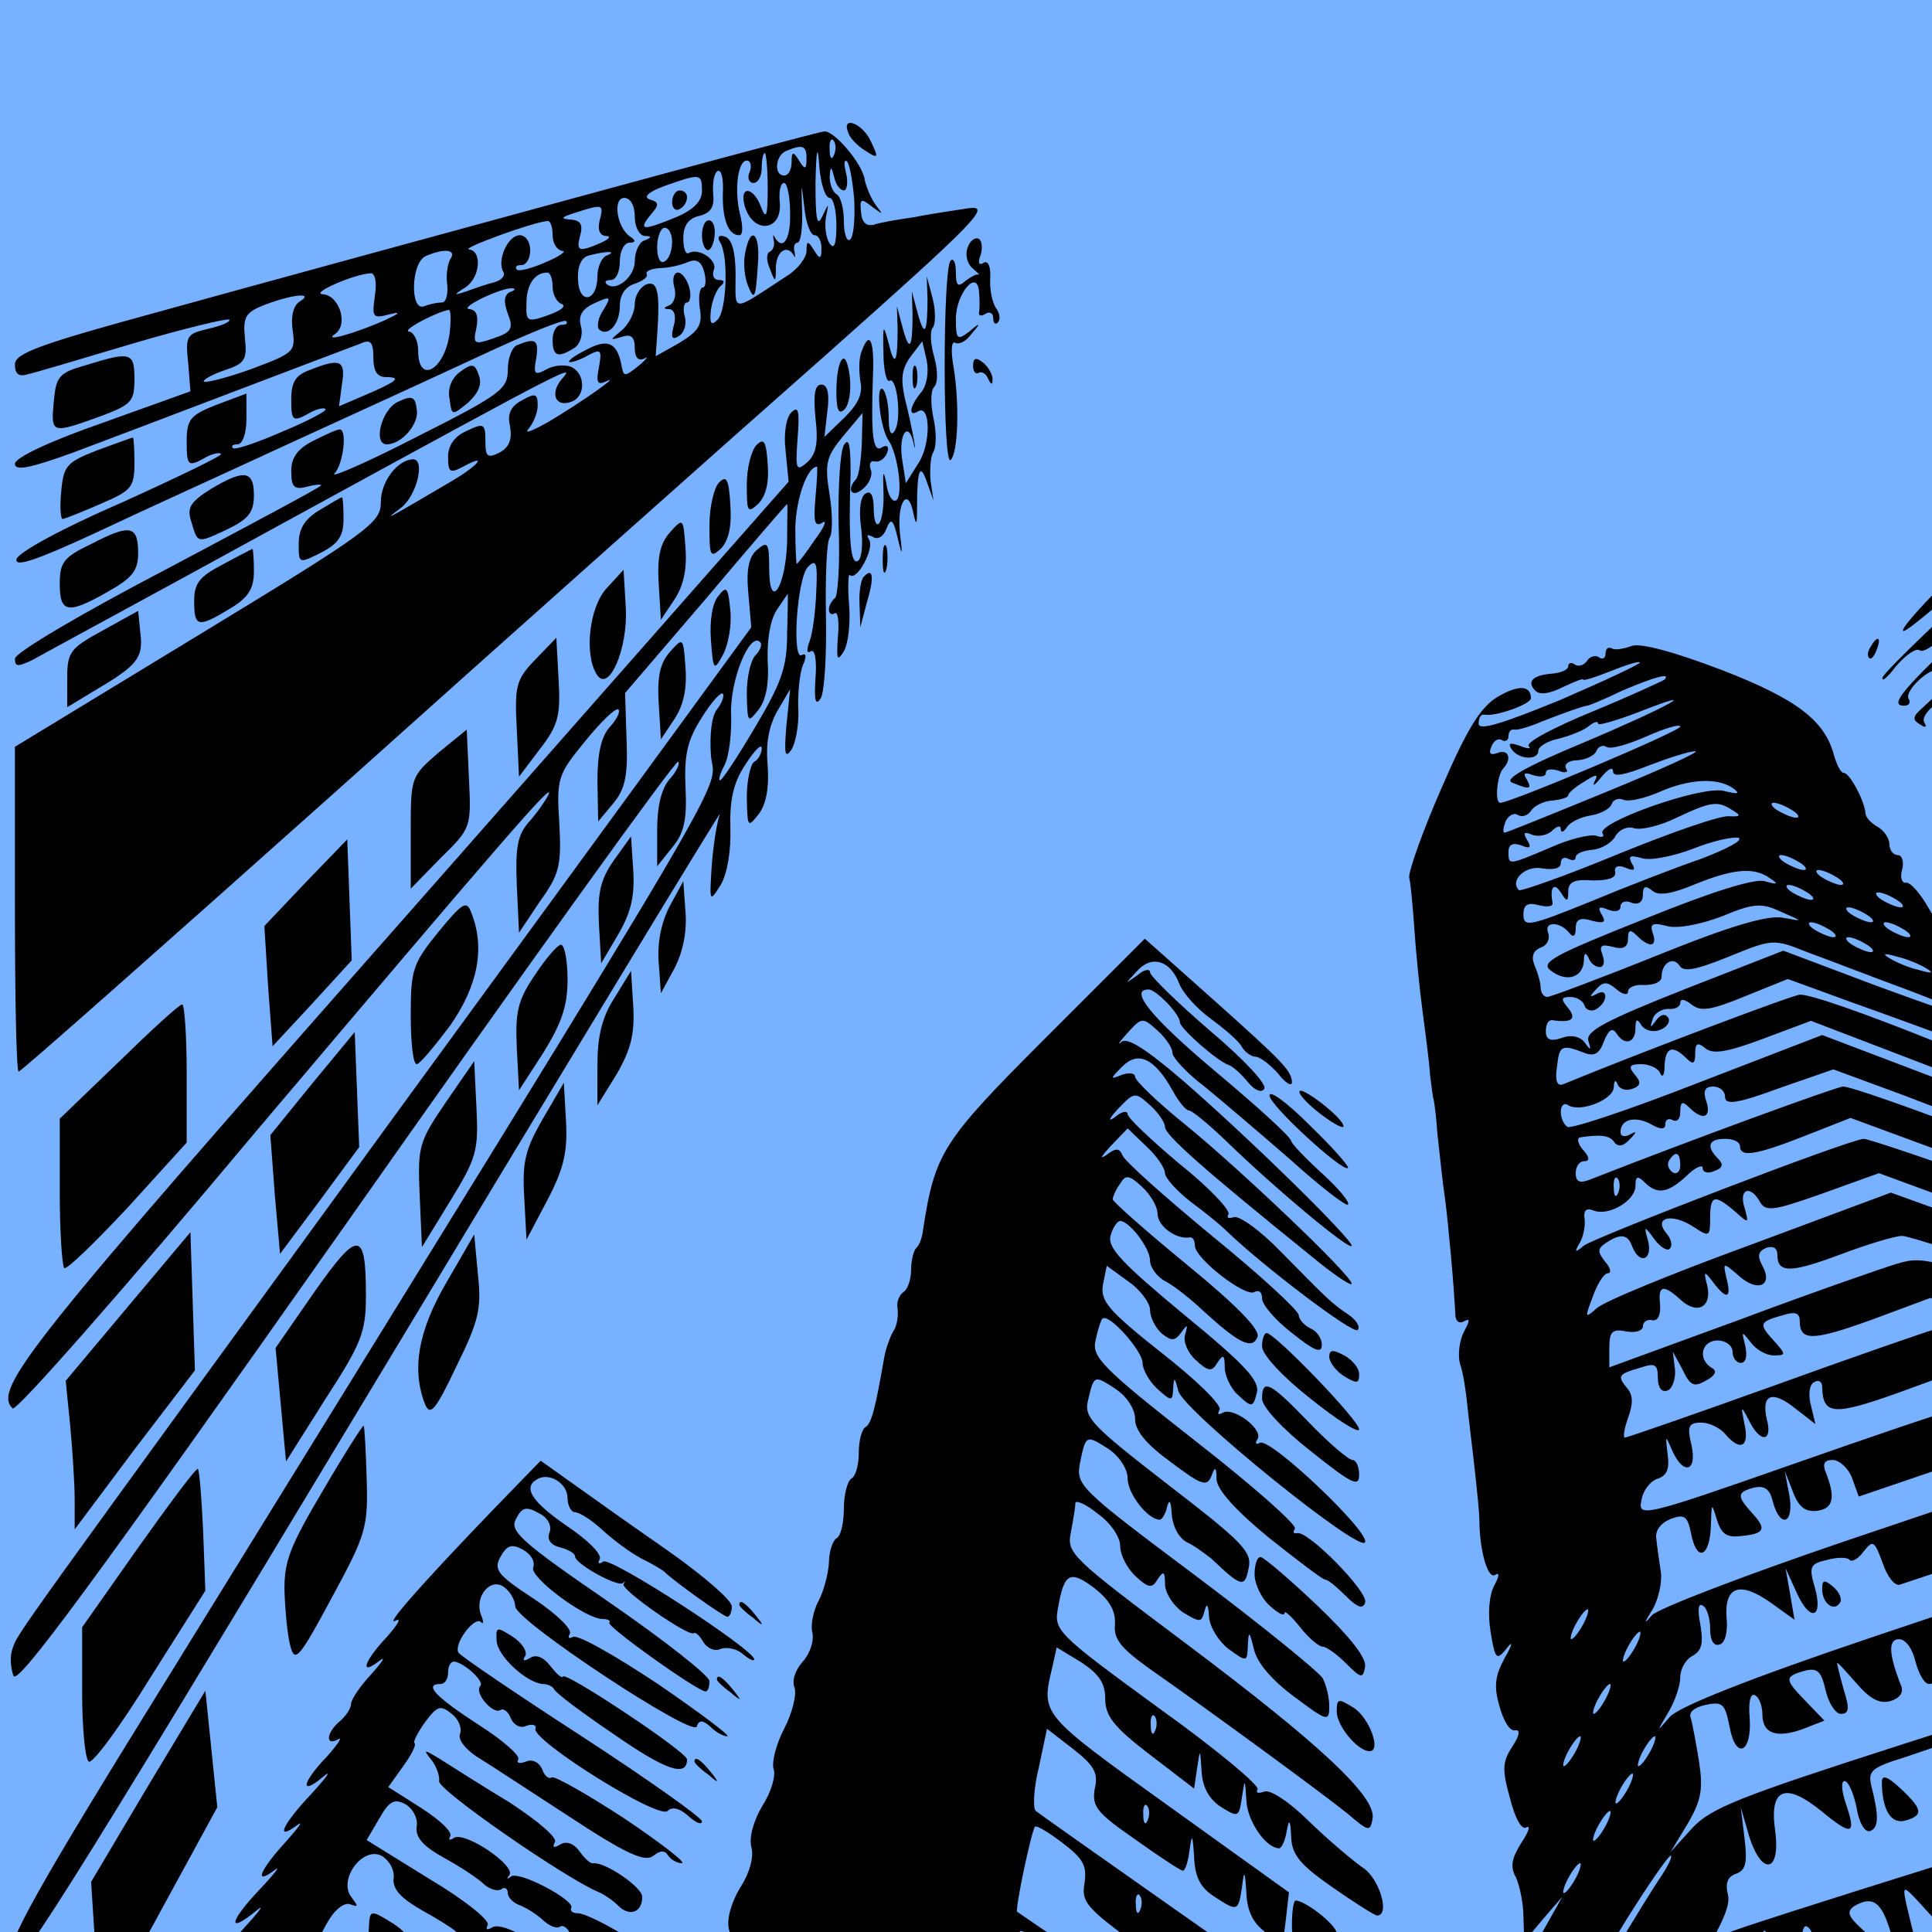<svg xmlns="http://www.w3.org/2000/svg" version="1.1" xmlns:xlink="http://www.w3.org/1999/xlink" xmlns:svgjs="http://svgjs.dev/svgjs" width="1000" height="1000"><g clip-path="url(#SvgjsClipPath1305)"><rect width="1000" height="1000" fill="#78b1ff"></rect><g transform="matrix(2.899,0,0,2.899,0,5.797)"><svg xmlns="http://www.w3.org/2000/svg" version="1.1" xmlns:xlink="http://www.w3.org/1999/xlink" xmlns:svgjs="http://svgjs.dev/svgjs" width="345pt" height="341pt"><svg version="1.0" xmlns="http://www.w3.org/2000/svg" width="345pt" height="341pt" viewBox="0 0 345 341" preserveAspectRatio="xMidYMid meet">

<g transform="translate(0,341) scale(0.1,-0.1)" stroke="none">
<path d="M3146 3324 c-168 -51 -285 -91 -293 -102 -8 -9 -12 -11 -8 -4 3 6 1
12 -4 12 -14 0 -13 -11 3 -33 11 -13 16 -15 24 -5 6 7 10 17 10 21 0 5 3 11 6
14 3 3 4 -4 1 -16 -3 -18 0 -21 26 -19 32 2 35 7 17 28 -11 12 -10 12 5 1 9
-7 17 -10 17 -6 0 4 7 2 15 -5 12 -10 15 -10 15 0 0 9 4 9 17 -1 15 -12 16
-12 10 5 -6 16 -5 17 8 6 24 -20 27 -6 5 20 -11 13 -20 26 -20 29 1 3 13 -9
29 -26 30 -36 44 -42 34 -15 -5 14 -3 15 8 5 19 -18 29 -16 22 5 -6 16 -5 16
14 0 36 -33 46 -16 13 22 -11 13 -18 26 -15 29 4 3 17 -9 31 -27 26 -33 51
-43 40 -17 -6 17 9 21 19 5 10 -16 38 -12 31 5 -7 19 8 19 24 1 12 -15 44 -10
34 5 -3 5 -2 14 2 20 5 8 13 4 24 -11 13 -18 21 -20 35 -13 12 7 14 13 6 17
-6 4 -11 11 -11 17 0 14 26 11 40 -6 7 -8 23 -15 36 -15 25 0 32 14 13 26 -8
5 -6 10 5 16 20 11 23 98 4 97 -7 0 -139 -38 -292 -85z m280 39 c19 -25 17
-33 -6 -33 -23 0 -46 36 -27 43 19 8 19 8 33 -10z m-84 -51 c-7 -2 -20 5 -27
15 -12 15 -11 19 3 24 11 4 20 -1 27 -15 8 -16 8 -22 -3 -24z m-65 -14 c-6 -3
-16 1 -23 10 -9 12 -9 19 -1 24 6 3 16 -1 23 -10 9 -12 9 -19 1 -24z m-63 6
c9 -22 -3 -32 -14 -14 -12 19 -12 30 -1 30 5 0 12 -7 15 -16z m-49 -32 c-8 -9
-25 20 -18 31 3 5 10 2 15 -7 6 -10 7 -20 3 -24z m-110 -20 c-8 -8 -25 10 -19
20 4 6 9 5 15 -3 4 -7 6 -15 4 -17z m30 18 c3 -5 2 -10 -4 -10 -5 0 -13 5 -16
10 -3 6 -2 10 4 10 5 0 13 -4 16 -10z"></path>
<path d="M1136 3247 c2 -7 13 -18 23 -24 17 -11 18 -10 7 13 -11 24 -40 35
-30 11z"></path>
<path d="M755 3156 c-187 -51 -429 -117 -537 -147 -165 -45 -198 -57 -198 -72
0 -13 5 -17 18 -13 9 2 73 21 140 41 68 20 126 34 129 32 2 -3 -10 -8 -27 -12
-30 -7 -32 -9 -28 -46 l3 -38 -117 -42 c-72 -25 -118 -47 -118 -55 0 -10 20
-6 78 15 67 25 334 127 385 146 13 6 17 2 17 -19 0 -18 5 -26 17 -26 22 0 14
-6 -28 -24 l-35 -15 4 30 c5 31 -2 35 -42 19 -20 -7 -26 -16 -26 -40 0 -28 2
-30 21 -20 11 7 23 10 25 7 2 -2 -24 -16 -58 -30 -34 -15 -64 -25 -66 -22 -3
3 0 5 6 5 7 0 12 15 12 34 l0 34 -40 -15 c-36 -14 -40 -20 -40 -50 0 -31 2
-33 21 -23 11 7 23 10 25 7 2 -2 -58 -31 -133 -65 -81 -35 -139 -67 -141 -76
-2 -11 27 -1 105 35 59 28 176 81 258 119 83 38 199 91 259 119 60 28 111 49
114 46 3 -3 0 -5 -6 -5 -7 0 -12 -9 -12 -20 0 -22 7 -25 29 -11 8 5 12 18 9
29 -4 14 1 23 18 31 22 10 23 9 12 -9 -7 -10 -9 -22 -6 -26 12 -11 28 7 28 31
0 15 7 26 20 30 11 4 18 9 16 13 -2 4 6 7 17 8 12 0 29 4 38 8 12 5 18 1 22
-13 3 -12 2 -21 -2 -21 -4 0 -6 -12 -4 -27 4 -23 -1 -31 -27 -47 l-32 -18 2
28 c4 58 1 74 -15 68 -8 -4 -15 -15 -15 -26 0 -12 -8 -27 -17 -35 -17 -14 -17
-14 0 -9 12 4 17 0 17 -15 0 -13 5 -18 13 -14 6 4 3 -1 -8 -10 -19 -15 -20
-15 -23 2 -6 30 -19 35 -48 19 -16 -8 -25 -15 -21 -16 5 0 16 4 26 10 16 8 17
6 13 -17 -4 -20 -2 -24 9 -19 24 12 -33 -28 -75 -53 -23 -13 -35 -18 -28 -10
6 7 12 21 12 31 0 16 -3 17 -21 7 -15 -8 -20 -18 -16 -35 3 -17 -1 -28 -14
-35 -16 -8 -19 -6 -19 15 0 24 -2 25 -25 14 -16 -7 -25 -19 -25 -35 0 -21 3
-22 20 -13 33 18 22 3 -13 -18 -95 -56 -94 -55 -70 -37 21 16 33 65 16 65 -21
-1 -43 -30 -43 -57 0 -28 -13 -38 -245 -179 l-245 -149 0 -217 c0 -120 2 -218
5 -218 3 0 195 170 428 378 232 208 525 469 651 580 206 183 225 203 192 198
-20 -3 -53 -8 -73 -12 -21 -3 -45 -7 -53 -10 -10 -2 -16 3 -17 17 -2 18 0 19
15 7 15 -11 15 -11 5 2 -6 8 -13 24 -15 34 -3 22 -41 66 -54 65 -5 0 -162 -42
-349 -93z m356 4 c5 0 9 -17 9 -37 0 -25 -3 -33 -9 -24 -5 7 -7 23 -5 35 4 20
4 20 -5 1 -7 -15 -9 -3 -9 45 1 46 3 53 5 23 2 -24 8 -43 14 -43z m6 58 c-3
-8 -6 -5 -6 6 -1 11 2 17 5 13 3 -3 4 -12 1 -19z m-37 -5 c0 -15 -2 -16 -10
-3 -8 13 -10 12 -10 -2 0 -10 -4 -18 -10 -18 -14 0 -12 27 3 33 22 9 27 7 27
-10z m-52 -40 c0 -38 -2 -43 -9 -25 -10 27 -29 29 -22 2 11 -40 52 -35 47 6
-1 13 1 24 6 24 4 0 8 -18 8 -40 1 -36 -10 -52 -21 -32 -2 4 -2 2 -1 -5 2 -6
-1 -13 -5 -15 -5 -2 -5 -12 0 -23 7 -19 8 -19 8 3 1 21 15 30 24 15 2 -5 2 -2
1 5 -2 6 0 12 4 12 4 0 7 19 6 43 -1 39 -1 39 3 5 2 -21 8 -38 14 -38 5 0 9
-8 9 -17 0 -15 -2 -16 -10 -3 -8 13 -10 13 -10 -1 0 -9 -12 -25 -27 -34 -75
-49 -68 -49 -68 2 0 31 -5 48 -14 51 -8 3 -11 0 -7 -7 12 -18 9 -92 -3 -104
-9 -9 -11 -5 -9 13 2 14 8 28 13 32 6 5 5 8 -2 8 -7 0 -10 6 -7 14 5 13 -21
30 -34 22 -4 -2 -7 7 -7 20 0 17 7 27 22 30 15 4 20 12 18 30 -1 14 1 27 6 30
5 2 8 -10 7 -29 -1 -35 7 -57 22 -57 5 0 5 12 1 28 -8 32 -3 72 9 72 5 0 7 -7
4 -15 -4 -8 -1 -15 5 -15 6 0 11 9 11 20 0 11 2 20 4 20 2 0 4 -21 4 -47z
m116 -17 c1 -26 -1 -49 -6 -52 -4 -3 -8 8 -8 25 0 16 -4 33 -10 36 -5 3 -9 14
-9 23 1 15 2 15 6 0 2 -10 8 -18 13 -18 4 0 6 10 3 23 -3 12 -3 19 1 16 4 -4
8 -28 10 -53z m-204 13 c0 -13 -11 -25 -35 -35 -44 -18 -51 -18 -34 3 12 14
12 17 -1 21 -9 3 -2 10 20 18 48 17 50 17 50 -7z m-90 -34 c0 -14 6 -25 13
-26 10 0 10 -2 0 -6 -7 -2 -13 -15 -13 -28 0 -21 -26 -42 -38 -30 -3 3 0 5 6
5 7 0 12 11 12 25 0 14 6 25 13 25 8 0 9 3 1 8 -18 12 -24 52 -8 52 8 0 14
-10 14 -25z m-47 -5 c-3 -13 0 -20 8 -21 8 0 5 -4 -6 -9 -30 -13 -34 -12 -28
10 4 15 0 20 -13 21 -14 1 -13 3 6 9 37 12 39 12 33 -10z m-63 -20 c0 -11 6
-20 13 -21 6 0 -3 -7 -22 -15 -18 -8 -36 -13 -39 -10 -3 4 0 6 6 6 7 0 12 9
12 20 0 11 -6 20 -14 20 -16 0 -31 -34 -22 -49 3 -5 -2 -11 -12 -14 -9 -2 -26
-8 -37 -12 -18 -6 -18 -5 -2 5 20 13 23 49 5 51 -12 1 87 37 105 38 4 1 7 -8
7 -19z m160 -9 c0 -11 -4 -23 -10 -26 -6 -4 -10 5 -10 19 0 14 5 26 10 26 6 0
10 -9 10 -19z m-297 -23 c-4 -7 -6 -23 -4 -35 1 -13 -2 -23 -7 -23 -6 0 -16
-2 -24 -5 -19 -8 -18 58 2 67 25 11 42 9 33 -4z m210 5 c-7 -2 -13 -15 -13
-28 0 -34 -25 -39 -26 -4 -1 18 5 30 15 32 23 6 38 6 24 0z m-311 -54 c-4 -29
-3 -31 19 -25 17 4 15 2 -6 -8 -41 -18 -84 -30 -66 -18 18 13 5 52 -17 53 -17
1 42 27 64 28 6 1 9 -11 6 -30z m238 12 c0 -11 6 -21 12 -23 7 -3 -1 -9 -18
-15 -28 -10 -30 -9 -29 16 0 25 11 41 28 41 4 0 7 -9 7 -19z m-57 -7 c-8 -4
-9 -13 -3 -29 8 -20 5 -25 -19 -33 -26 -9 -28 -8 -23 14 3 16 0 24 -9 25 -16
1 40 28 56 28 6 0 5 -3 -2 -5z m-282 -13 c-8 -5 -12 -20 -9 -39 4 -28 1 -30
-55 -51 -33 -12 -62 -19 -64 -17 -2 2 10 9 27 15 28 9 31 14 28 43 -3 29 1 35
27 45 37 14 67 17 46 4z m201 -43 c-7 -49 -42 -68 -42 -23 0 14 -6 25 -12 26
-12 1 38 27 53 29 3 0 3 -15 1 -32z"></path>
<path d="M940 3110 c0 -11 4 -20 8 -20 4 0 8 9 9 20 1 11 -2 20 -8 20 -5 0 -9
-9 -9 -20z"></path>
<path d="M998 3087 c-3 -13 -1 -32 3 -43 9 -23 11 -20 14 29 3 40 -10 51 -17
14z"></path>
<path d="M900 3154 c0 -8 5 -12 10 -9 6 3 10 10 10 16 0 5 -4 9 -10 9 -5 0
-10 -7 -10 -16z"></path>
<path d="M3424 3225 c8 -31 -18 -35 -34 -5 -6 11 -20 20 -30 20 -23 0 -26 -10
-8 -28 9 -9 8 -12 -4 -12 -8 0 -21 7 -28 15 -19 23 -43 19 -35 -5 7 -23 -13
-28 -21 -5 -4 8 -15 15 -25 15 -12 0 -16 -5 -13 -15 4 -8 2 -15 -4 -15 -5 0
-12 7 -16 15 -8 23 -29 18 -23 -5 6 -23 -11 -27 -19 -5 -4 8 -12 15 -20 15 -8
0 -11 -6 -7 -17 6 -16 3 -15 -17 2 -20 17 -23 18 -17 3 7 -19 -8 -25 -18 -8
-3 6 -11 10 -16 10 -6 0 -7 -6 -3 -12 5 -9 2 -9 -9 1 -15 12 -17 11 -18 -5 0
-11 -3 -14 -6 -6 -2 6 -9 12 -14 12 -6 0 -7 -6 -3 -12 5 -9 2 -9 -9 1 -13 10
-17 10 -17 1 0 -10 -3 -10 -14 -1 -9 7 -17 8 -20 2 -3 -5 -14 -8 -24 -6 -9 1
-23 -3 -31 -9 -11 -8 -13 -8 -7 2 7 12 -6 17 -17 6 -9 -10 4 -34 16 -27 5 3 7
1 3 -5 -3 -6 -30 -18 -59 -27 -28 -9 -58 -19 -66 -21 -18 -6 25 -54 48 -54 14
0 14 -1 1 -10 -10 -6 -11 -10 -2 -10 6 0 12 -5 12 -11 0 -41 115 -130 139
-106 10 9 11 8 5 -8 -7 -17 -6 -18 8 -7 13 10 18 10 24 1 4 -8 3 -9 -4 -5 -7
4 -12 3 -12 -3 0 -14 369 -203 382 -195 6 4 9 3 5 -2 -3 -5 12 -19 33 -30 l38
-21 0 78 c0 69 -2 79 -19 84 -11 4 -17 10 -14 15 3 4 -9 22 -25 40 -17 18 -23
29 -14 26 9 -3 21 -6 28 -6 7 0 19 -12 26 -27 8 -19 14 -23 18 -14 2 7 -2 17
-9 22 -10 6 -11 9 -1 9 19 0 14 20 -5 21 -12 0 -13 2 -5 6 10 4 9 11 -4 31 -9
15 -24 33 -33 41 -14 11 -11 12 22 7 l37 -7 0 92 c0 81 -3 96 -22 116 l-21 23
21 0 c18 0 22 6 22 30 0 21 -5 30 -16 30 -12 0 -15 -6 -10 -25z m-46 -74 c-14
-5 -31 15 -23 29 5 8 11 6 20 -7 9 -11 10 -19 3 -22z m-118 9 c8 -16 8 -20 -3
-20 -8 0 -17 9 -20 20 -3 11 -1 20 4 20 4 0 13 -9 19 -20z m54 5 c3 -8 2 -15
-3 -15 -5 0 -14 7 -21 15 -10 12 -10 15 3 15 8 0 17 -7 21 -15z m-220 -10 c3
-8 1 -15 -3 -15 -5 0 -11 7 -15 15 -3 8 -1 15 3 15 5 0 11 -7 15 -15z m31 4
c11 -17 -1 -21 -15 -4 -8 9 -8 15 -2 15 6 0 14 -5 17 -11z m45 -4 c10 -12 10
-15 -3 -15 -8 0 -17 7 -21 15 -3 8 -2 15 3 15 5 0 14 -7 21 -15z m46 -12 c-7
-7 -26 7 -26 19 0 6 6 6 15 -2 9 -7 13 -15 11 -17z m-232 6 c3 -2 -10 -5 -29
-5 -18 0 -32 3 -30 7 5 7 52 6 59 -2z m-84 -94 c0 -2 -6 -8 -13 -14 -10 -8
-14 -7 -14 2 0 8 6 14 14 14 7 0 13 -1 13 -2z m47 -19 c-3 -7 1 -13 8 -13 7 0
11 7 8 16 -3 9 4 5 15 -9 12 -14 18 -27 15 -30 -3 -3 -8 0 -10 7 -2 6 -15 9
-30 7 -21 -4 -24 -2 -19 12 5 14 4 15 -8 5 -8 -7 -17 -8 -20 -3 -7 12 -1 17
24 19 14 1 20 -3 17 -11z m87 -5 c3 -5 14 -7 24 -5 11 4 23 -5 35 -25 10 -17
14 -31 9 -31 -5 0 -14 11 -20 25 -6 14 -16 25 -22 25 -14 0 -13 -13 2 -28 7
-7 8 -12 2 -12 -6 0 -17 11 -24 25 -7 14 -17 25 -22 25 -5 0 -4 -9 2 -20 6
-11 7 -20 3 -20 -4 0 -13 11 -20 25 -10 22 -9 25 7 25 11 0 21 -4 24 -9z
m-134 -17 c0 -8 -19 -13 -24 -6 -3 5 1 9 9 9 8 0 15 -2 15 -3z m236 -3 c-3 -5
6 -21 20 -36 17 -18 20 -26 9 -21 -9 3 -22 6 -27 6 -6 0 -8 3 -5 7 4 3 -3 17
-15 30 l-21 23 22 0 c12 0 20 -4 17 -9z m-221 -22 c-3 -13 0 -19 8 -16 7 3 11
9 10 14 -1 5 7 10 18 10 11 1 19 -3 17 -8 -2 -6 -7 -10 -12 -9 -5 1 -12 -4
-16 -10 -5 -8 -16 -9 -30 -5 -18 6 -20 9 -9 16 8 5 10 9 6 9 -5 0 -5 5 -2 10
10 16 14 12 10 -11z m275 9 c0 -6 7 -20 17 -30 9 -10 13 -21 10 -25 -7 -6 -27
15 -48 50 -7 13 -6 17 6 17 8 0 15 -5 15 -12z m82 -38 c26 -37 27 -49 3 -32
-23 15 -56 72 -43 72 7 -1 25 -19 40 -40z m-272 20 c0 -5 -2 -10 -4 -10 -3 0
-8 5 -11 10 -3 6 -1 10 4 10 6 0 11 -4 11 -10z m354 -1 c19 0 19 -1 3 -8 -17
-6 -17 -8 2 -33 25 -31 26 -38 7 -38 -8 0 -24 16 -36 36 -13 20 -32 40 -44 45
-17 8 -14 8 13 4 18 -3 43 -5 55 -6z m-290 -26 c6 -10 11 -28 11 -40 1 -17 -2
-20 -12 -11 -10 8 -13 7 -13 -3 0 -11 -2 -11 -10 1 -5 8 -10 11 -10 7 0 -5 -5
-5 -11 -1 -8 4 -8 9 1 18 8 8 13 8 18 -1 4 -7 13 -9 20 -4 10 6 8 13 -8 32
-15 17 -20 19 -16 7 7 -24 -1 -23 -14 1 -9 17 -7 19 12 16 12 -3 27 -13 32
-22z m44 -18 c6 -14 8 -25 3 -25 -4 0 -13 11 -19 25 -6 14 -8 25 -3 25 4 0 13
-11 19 -25z m47 -17 c17 -29 17 -31 1 -19 -21 17 -40 51 -29 51 5 0 17 -15 28
-32z m50 10 c5 4 5 1 1 -6 -5 -8 -1 -21 10 -33 9 -10 12 -19 6 -19 -11 0 -52
52 -52 65 0 4 6 2 13 -4 8 -6 18 -7 22 -3z m40 -16 c6 -4 20 -22 33 -39 30
-44 2 -32 -33 13 -24 31 -24 44 0 26z m-125 -34 c12 -16 15 -25 7 -30 -8 -4
-7 -11 2 -22 10 -12 16 -13 26 -3 10 10 9 17 -7 40 -11 15 -16 27 -11 27 14 0
43 -59 32 -66 -6 -4 -3 -14 8 -27 17 -21 17 -21 -1 -7 -10 8 -25 15 -34 17 -9
1 -18 7 -20 13 -2 5 -7 8 -12 5 -4 -3 -14 3 -21 13 -12 15 -12 16 2 4 24 -18
32 9 13 37 -20 28 -7 27 16 -1z m218 11 c11 0 12 -2 4 -6 -9 -3 -6 -13 10 -36
19 -26 19 -30 4 -24 -10 4 -22 7 -27 7 -6 0 -8 4 -5 9 3 5 -4 21 -16 37 -19
24 -20 27 -4 21 10 -4 25 -7 34 -8z m-291 -26 c0 -9 -4 -10 -14 -2 -7 6 -13
12 -13 14 0 1 6 2 13 2 8 0 14 -6 14 -14z m153 -4 c0 -5 5 -7 12 -3 7 4 8 3 4
-5 -4 -6 -3 -18 4 -26 9 -11 7 -12 -12 -8 -13 3 -18 1 -12 -4 6 -4 16 -19 23
-33 11 -22 9 -22 -13 5 -16 18 -22 33 -16 39 5 5 5 16 -1 28 -6 12 -6 18 1 18
5 0 10 -5 10 -11z m73 -19 c9 0 8 -3 -1 -8 -9 -6 -7 -14 8 -30 23 -24 10 -31
-13 -7 -8 8 -18 11 -22 7 -5 -4 -5 -1 -1 6 4 7 2 20 -6 29 -11 15 -11 16 5 10
10 -4 24 -7 30 -7z m69 -55 c22 -44 1 -37 -29 9 -18 29 -19 33 -5 29 9 -2 25
-20 34 -38z m80 -31 c10 -19 16 -34 14 -34 -16 0 -36 14 -36 25 0 7 -7 18 -15
25 -20 17 -19 29 3 23 9 -2 25 -20 34 -39z m-152 6 c14 -20 16 -28 7 -24 -13
5 -42 54 -32 54 2 0 13 -13 25 -30z m62 -30 c9 -17 13 -30 9 -30 -5 0 -18 15
-29 34 -12 19 -15 33 -9 30 7 -2 20 -18 29 -34z m52 -6 c9 -3 16 -11 16 -17 0
-6 10 -22 23 -35 l22 -24 -27 13 c-16 7 -28 17 -28 22 0 6 -7 19 -17 29 -17
19 -15 22 11 12z"></path>
<path d="M1296 3094 c-4 -9 -1 -22 6 -28 7 -6 11 -10 9 -9 -2 2 -10 -2 -18 -8
-10 -9 -13 -7 -13 11 0 13 -3 20 -7 16 -5 -4 -8 -68 -8 -142 0 -73 3 -130 8
-125 10 10 12 74 4 124 -4 22 -3 36 2 33 5 -3 15 2 22 12 13 15 12 16 -3 3
-16 -12 -18 -11 -18 17 0 34 29 68 31 36 1 -11 1 -23 0 -27 -1 -5 3 -6 9 -2 5
3 10 1 10 -6 0 -7 3 -9 6 -6 4 4 3 12 -2 19 -5 7 -9 25 -8 40 1 16 -3 25 -9
21 -6 -4 -8 0 -4 10 3 9 2 19 -2 22 -5 3 -12 -2 -15 -11z"></path>
<path d="M903 3040 c3 -10 0 -21 -7 -24 -8 -3 -8 -5 1 -5 6 -1 9 -10 5 -23 -4
-15 -2 -19 7 -13 7 4 11 16 8 26 -3 11 -1 19 3 19 4 0 6 9 3 20 -3 11 -10 20
-15 20 -6 0 -8 -9 -5 -20z"></path>
<path d="M1242 3025 c0 -46 -4 -53 -13 -20 l-8 30 1 -30 c0 -46 -4 -53 -13
-20 l-8 30 1 -30 c0 -46 -4 -53 -12 -20 -7 27 -8 26 -7 -12 0 -23 4 -40 8 -38
10 7 17 -52 7 -67 -5 -8 -8 -1 -8 19 0 17 -4 34 -8 37 -10 6 -3 -54 8 -69 12
-17 20 -74 10 -80 -5 -3 -11 7 -13 22 -4 20 -5 18 -4 -9 1 -20 -2 -40 -6 -44
-4 -4 -7 5 -7 20 0 17 -4 25 -11 20 -7 -4 -9 -22 -6 -45 3 -22 1 -42 -4 -45
-10 -6 -13 27 -10 116 0 39 -2 50 -9 39 -5 -9 -8 -57 -7 -108 2 -51 -1 -95 -5
-97 -4 -3 -8 -10 -8 -15 0 -6 4 -8 8 -5 4 2 6 -12 4 -32 -2 -30 -1 -34 8 -19
6 10 9 38 7 62 -2 25 -1 43 1 40 9 -9 33 35 26 47 -4 7 -3 8 5 4 6 -4 14 0 18
11 6 15 9 13 15 -12 6 -26 7 -25 3 7 -4 41 11 62 18 26 4 -18 5 -16 5 7 0 51
4 61 13 35 l9 -25 -4 27 c-1 15 0 32 4 38 4 7 4 27 0 45 -4 19 -4 37 1 42 5 5
5 22 0 40 -5 17 -6 35 -2 39 4 5 4 23 0 39 l-8 30 1 -30z m-9 -126 c-15 -18
-17 -33 -4 -25 17 11 18 -43 1 -69 l-17 -27 -5 32 c-5 33 8 52 15 23 2 -11 3
-10 1 2 -2 11 -7 36 -12 55 -6 27 -5 40 7 57 l16 21 6 -26 c3 -16 0 -34 -8
-43z"></path>
<path d="M1222 2920 c0 -14 2 -19 5 -12 2 6 2 18 0 25 -3 6 -5 1 -5 -13z"></path>
<path d="M693 2963 c-7 -2 -13 -17 -13 -33 0 -26 -9 -33 -122 -90 -68 -35
-117 -56 -110 -49 12 13 17 59 7 59 -4 0 -19 -7 -35 -15 -22 -11 -30 -23 -30
-41 0 -21 4 -25 20 -21 11 3 20 4 20 2 0 -2 -92 -51 -205 -111 -115 -60 -205
-113 -205 -121 0 -11 4 -11 23 -2 12 7 164 89 337 184 399 218 389 212 372
192 -16 -19 -8 -38 13 -30 20 7 19 39 -1 47 -8 3 -23 2 -33 -4 -15 -8 -17 -6
-13 15 4 25 -1 28 -25 18z"></path>
<path d="M1154 2955 c-4 -9 -4 -26 -2 -40 4 -17 -3 -31 -21 -49 l-27 -26 4 35
c3 23 0 35 -8 35 -9 0 -11 -13 -8 -45 4 -33 1 -48 -11 -59 -15 -13 -16 -10
-13 32 3 37 1 44 -8 35 -7 -6 -11 -28 -8 -52 l4 -41 -517 -587 c-502 -569
-549 -628 -522 -654 5 -4 151 162 325 370 331 391 404 476 392 451 -4 -8 -16
-25 -26 -36 -15 -17 -18 -34 -16 -84 l3 -64 28 42 c26 36 29 48 26 104 -4 61
-2 66 35 111 21 26 41 45 44 42 3 -3 -2 -13 -11 -23 -12 -13 -17 -36 -17 -73
l1 -54 20 24 c16 19 20 37 18 86 l-2 62 108 126 c59 70 108 127 109 127 1 0 0
-23 0 -51 -2 -61 -24 -94 -24 -35 0 34 -2 37 -16 25 -11 -9 -15 -26 -12 -58
l4 -46 -460 -630 c-538 -739 -521 -715 -529 -737 -4 -10 -3 -26 1 -37 5 -14
103 119 446 606 241 343 441 621 444 618 3 -2 -2 -13 -11 -23 -11 -12 -17 -36
-17 -68 l0 -49 20 25 c16 19 20 37 18 80 -2 43 2 63 21 93 13 21 26 36 29 33
2 -3 -1 -12 -8 -21 -7 -9 -10 -33 -8 -62 5 -53 59 39 -719 -1221 -189 -305
-224 -368 -221 -395 3 -28 65 71 482 763 263 437 475 786 470 775 -4 -11 -9
-42 -11 -70 -3 -48 -3 -49 12 -25 9 15 14 46 13 76 -1 38 4 61 20 85 12 19 22
29 22 22 0 -6 -4 -15 -10 -18 -5 -3 -10 -25 -10 -48 1 -40 1 -41 16 -22 10 13
14 35 12 65 -3 30 2 54 13 73 l17 29 -5 -49 c-3 -36 -2 -44 6 -33 6 8 11 33
10 55 -1 22 2 49 6 59 5 11 5 17 -1 14 -14 -10 -7 103 8 118 11 11 13 6 11
-34 -1 -26 -5 -56 -9 -66 -4 -11 -4 -17 2 -13 5 3 8 -12 6 -36 -2 -30 0 -38 7
-27 5 8 8 58 7 110 -1 52 1 100 5 105 4 6 4 31 0 57 -7 42 -5 51 18 79 l26 31
-1 -41 c-1 -23 -4 -44 -8 -48 -13 -14 -5 -25 9 -13 9 7 14 19 11 26 -3 8 0 13
6 11 6 -1 13 4 16 12 3 8 0 11 -7 7 -12 -8 -15 15 -12 97 2 47 -5 60 -15 32z
m-62 -196 c-3 -33 -1 -40 9 -34 7 5 3 -6 -10 -23 -12 -18 -23 -32 -24 -32 -1
0 -2 22 -2 49 1 38 16 81 29 81 1 0 0 -19 -2 -41z m-38 -183 c0 -45 -8 -66
-43 -125 -23 -39 -44 -71 -47 -71 -2 0 0 9 6 20 6 11 10 42 9 68 -2 45 25 112
39 97 3 -3 0 -11 -6 -17 -7 -7 -12 -30 -12 -52 1 -39 1 -40 16 -21 10 13 14
36 12 65 -1 27 3 54 12 68 8 12 15 22 15 22 0 0 0 -24 -1 -54z"></path>
<path d="M115 2936 c-36 -10 -40 -15 -43 -49 -4 -43 -3 -43 61 -20 43 16 47
20 47 50 0 36 -4 38 -65 19z"></path>
<path d="M1128 2944 c-5 -4 -8 -23 -8 -43 0 -25 3 -32 11 -24 6 6 9 25 7 43
-2 17 -6 28 -10 24z"></path>
<path d="M1303 2935 c0 -8 4 -12 8 -9 4 2 10 -2 12 -8 4 -8 6 -9 6 -2 1 6 -5
17 -12 23 -10 8 -14 7 -14 -4z"></path>
<path d="M616 2927 c-11 -8 -17 -22 -14 -36 3 -23 3 -23 25 -5 14 13 19 25 14
37 -5 15 -9 16 -25 4z"></path>
<path d="M533 2887 c-22 -10 -34 -57 -15 -57 20 0 44 28 40 47 -2 17 -6 19
-25 10z"></path>
<path d="M2844 2868 l-19 -23 23 19 c12 11 22 21 22 23 0 8 -8 2 -26 -19z"></path>
<path d="M2710 2700 c-102 -93 -187 -175 -189 -182 -2 -7 6 -1 18 15 13 15 27
25 32 21 9 -5 43 24 185 161 34 33 70 65 80 71 11 6 18 15 17 20 -3 14 39 54
50 47 6 -3 7 -1 3 5 -4 7 -8 12 -9 12 -2 0 -86 -76 -187 -170z"></path>
<path d="M2735 2676 c-183 -167 -210 -196 -185 -196 6 0 9 4 6 9 -7 10 28 43
41 39 5 -2 52 36 104 84 52 47 106 96 122 108 15 12 24 26 21 32 -4 6 -2 8 3
5 6 -4 18 2 28 13 10 11 14 20 10 20 -5 0 2 11 15 25 12 13 27 22 33 18 6 -3
7 -1 3 5 -4 7 -8 12 -9 12 -1 0 -87 -79 -192 -174z"></path>
<path d="M130 2822 c-41 -16 -45 -21 -48 -55 -2 -20 -1 -37 2 -37 2 0 25 9 50
20 42 18 46 22 46 55 0 19 -1 35 -2 34 -2 0 -23 -8 -48 -17z"></path>
<path d="M1013 2829 c-7 -7 -13 -31 -13 -53 0 -37 1 -39 16 -25 10 11 14 29
12 53 -2 30 -5 35 -15 25z"></path>
<path d="M2670 2710 c-74 -71 -129 -129 -121 -130 13 0 263 227 269 245 11 30
-28 0 -148 -115z"></path>
<path d="M2774 2659 c-104 -94 -195 -177 -202 -184 -11 -10 -11 -14 -1 -20 7
-5 10 -4 6 2 -4 6 4 18 18 27 14 9 25 13 25 10 0 -4 9 1 20 11 11 10 17 22 13
28 -4 6 -1 7 6 2 8 -4 28 8 54 33 90 87 151 142 160 142 5 0 7 6 4 14 -3 8 1
13 11 12 9 0 22 10 29 24 7 14 22 33 34 43 12 10 20 20 17 22 -2 3 -90 -72
-194 -166z"></path>
<path d="M2791 2619 c-111 -99 -201 -185 -201 -191 0 -6 9 1 21 16 11 14 25
23 30 20 14 -8 50 26 42 40 -3 6 -3 8 2 4 12 -11 47 12 42 27 -3 7 0 12 7 11
19 -2 88 63 80 76 -5 7 -3 8 5 4 18 -12 56 25 39 37 -10 6 -8 7 4 4 18 -6 52
25 41 38 -5 4 -2 5 5 1 16 -10 53 21 46 39 -3 7 10 22 28 33 18 12 28 22 21
22 -6 0 -102 -81 -212 -181z"></path>
<path d="M282 2770 c-27 -17 -32 -25 -26 -43 9 -30 7 -30 48 -11 29 14 36 23
36 46 0 33 -13 35 -58 8z"></path>
<path d="M963 2779 c-7 -7 -13 -33 -13 -58 0 -41 1 -44 16 -30 10 11 14 30 12
58 -2 34 -5 40 -15 30z"></path>
<path d="M2865 2628 c-247 -219 -258 -229 -248 -237 4 -3 7 -4 5 -2 -5 10 41
49 53 45 7 -3 19 3 27 13 7 10 22 23 33 29 11 7 19 19 19 27 -1 9 4 13 10 11
14 -5 132 102 128 117 -1 6 2 7 8 4 14 -9 52 24 43 38 -3 5 -2 7 4 4 6 -4 21
5 33 18 13 14 20 25 15 25 -5 0 2 11 15 25 12 13 27 22 33 18 6 -3 7 -1 3 5
-4 7 -8 12 -9 12 -1 0 -78 -68 -172 -152z"></path>
<path d="M428 2742 c-20 -12 -28 -25 -28 -45 0 -27 0 -27 30 -12 23 12 30 22
30 45 0 17 -1 30 -2 29 -2 0 -15 -8 -30 -17z"></path>
<path d="M2856 2559 c-119 -105 -216 -195 -216 -199 0 -5 4 -12 10 -15 5 -3 7
0 5 8 -7 17 30 51 45 42 14 -9 52 24 43 38 -3 5 -1 7 5 3 6 -3 20 6 31 20 12
15 21 23 21 19 0 -5 9 0 20 10 12 10 19 24 16 31 -3 7 0 11 7 9 18 -7 50 22
41 36 -5 8 -3 10 5 5 15 -10 53 23 44 37 -3 5 -2 7 4 4 14 -9 55 22 47 35 -4
6 -3 8 3 5 6 -4 21 5 33 18 13 14 18 25 11 25 -18 0 -3 19 33 41 17 10 26 19
19 19 -7 0 -109 -86 -227 -191z"></path>
<path d="M897 2712 c-13 -15 -17 -32 -15 -68 l3 -49 18 27 c12 18 17 40 15 68
-3 42 -3 42 -21 22z"></path>
<path d="M123 2697 c-38 -18 -43 -25 -43 -54 0 -39 11 -41 65 -10 32 18 40 28
40 51 0 37 -10 40 -62 13z"></path>
<path d="M2898 2534 c-117 -103 -219 -193 -226 -199 -11 -10 -11 -14 -1 -20 7
-5 10 -4 5 3 -6 10 28 36 49 37 22 2 55 27 49 37 -4 6 -3 8 4 4 6 -3 19 5 30
19 11 14 24 25 29 25 16 0 44 36 36 45 -5 4 -3 5 3 2 6 -3 21 1 33 9 18 13 20
19 9 32 -10 14 -10 15 1 5 11 -9 24 -3 62 29 27 22 46 45 43 50 -3 4 -2 7 3 6
18 -5 54 24 49 39 -7 18 33 55 52 48 7 -3 10 0 7 5 -3 6 -10 10 -15 10 -5 0
-105 -84 -222 -186z"></path>
<path d="M1182 2675 c0 -16 2 -22 5 -12 2 9 2 23 0 30 -3 6 -5 -1 -5 -18z"></path>
<path d="M298 2669 c-31 -16 -38 -25 -38 -49 0 -35 5 -36 48 -10 25 15 32 27
32 50 0 16 -1 30 -2 30 -2 -1 -20 -10 -40 -21z"></path>
<path d="M3030 2580 c-69 -61 -124 -114 -123 -120 2 -5 -2 -9 -7 -7 -14 3
-210 -165 -204 -175 3 -4 17 6 31 23 19 22 28 27 34 18 6 -10 12 -9 29 6 11
10 19 24 16 31 -3 8 1 11 10 7 19 -7 46 16 40 34 -3 8 -1 11 4 8 13 -8 162
114 154 126 -3 5 -2 8 3 7 17 -5 54 24 49 38 -3 9 -2 12 5 9 14 -9 51 25 45
42 -6 16 43 55 61 48 8 -2 11 0 8 5 -12 20 -32 7 -155 -100z"></path>
<path d="M813 2638 c-24 -25 -31 -89 -14 -116 16 -26 42 34 39 89 l-3 51 -22
-24z"></path>
<path d="M1157 2653 c-4 -3 -7 -20 -6 -37 l1 -31 9 34 c10 33 8 47 -4 34z"></path>
<path d="M3072 2543 c-108 -94 -130 -118 -121 -129 10 -13 16 -11 35 7 13 12
21 26 18 30 -3 5 1 6 9 4 16 -7 51 30 42 44 -4 7 0 8 10 5 19 -7 57 24 48 39
-3 5 -1 7 4 4 16 -10 67 33 54 46 -13 13 44 61 60 51 8 -4 9 -3 5 4 -4 7 -13
12 -19 11 -7 0 -72 -52 -145 -116z"></path>
<path d="M962 2627 c-8 -9 -12 -33 -10 -59 3 -41 4 -42 16 -20 7 13 12 39 10
59 -3 32 -5 34 -16 20z"></path>
<path d="M3147 2529 c-95 -82 -116 -104 -106 -115 9 -12 16 -10 41 7 24 18 27
23 16 37 -10 14 -10 15 1 5 11 -9 20 -7 42 9 24 18 26 24 17 37 -10 13 -10 14
1 4 19 -16 76 24 61 43 -13 14 46 68 62 58 7 -4 8 -2 4 4 -4 7 -10 12 -14 12
-4 -1 -60 -46 -125 -101z"></path>
<path d="M138 2581 c-44 -24 -48 -29 -48 -64 l0 -39 38 23 c56 33 64 43 60 76
l-3 30 -47 -26z"></path>
<path d="M3115 2418 c-185 -153 -205 -173 -191 -186 14 -14 18 -14 36 3 11 10
19 24 16 31 -3 8 1 11 10 7 19 -7 56 27 49 45 -4 12 -2 12 8 4 18 -15 63 30
51 50 -6 10 -5 11 7 1 13 -11 20 -8 38 11 15 16 20 29 15 38 -6 10 -5 11 7 1
13 -11 20 -8 38 11 15 16 20 29 15 38 -6 10 -5 11 7 1 13 -11 20 -9 38 11 12
12 19 29 16 37 -7 18 50 63 67 53 7 -4 8 -3 4 4 -4 7 -11 12 -16 12 -6 0 -102
-77 -215 -172z"></path>
<path d="M717 2542 c-26 -27 -28 -35 -25 -93 l3 -64 28 37 c24 31 28 44 25 93
l-3 56 -28 -29z"></path>
<path d="M897 2552 c-13 -15 -17 -32 -15 -68 l3 -49 18 27 c12 18 17 40 15 68
-3 42 -3 42 -21 22z"></path>
<path d="M2185 2560 c-11 -4 -23 -6 -27 -3 -5 2 -8 -1 -8 -7 0 -6 -4 -9 -9 -5
-5 3 -12 1 -16 -5 -4 -6 -11 -8 -16 -5 -5 4 -9 2 -9 -2 0 -5 -10 -9 -21 -10
-27 -2 -35 -11 -23 -23 6 -6 19 -4 37 5 15 7 27 12 27 10 0 -2 16 3 36 11 20
8 38 14 40 12 1 -2 -46 -24 -106 -50 -78 -32 -110 -42 -110 -32 0 8 3 13 8 12
14 -3 62 14 62 22 0 18 -18 18 -46 1 -22 -14 -40 -43 -74 -122 -25 -57 -44
-111 -43 -119 2 -8 5 -40 7 -70 2 -30 7 -80 11 -110 4 -30 9 -68 10 -85 2 -16
4 -30 4 -30 1 0 4 -22 6 -50 3 -27 7 -66 10 -85 4 -30 12 -116 14 -158 1 -7 6
-10 12 -6 8 4 7 0 -1 -15 -6 -12 -8 -31 -5 -42 4 -11 8 -36 10 -57 2 -20 7
-59 10 -87 3 -27 6 -57 6 -65 0 -40 11 -80 21 -74 6 4 6 -1 -1 -14 -7 -13 -9
-38 -5 -62 6 -37 8 -39 21 -23 9 12 9 7 -2 -12 -13 -24 -15 -38 -7 -65 5 -19
14 -34 21 -32 7 1 6 -7 -4 -22 -13 -20 -14 -30 -3 -69 7 -28 16 -43 22 -39 6
3 3 -6 -7 -21 -13 -21 -15 -32 -7 -46 5 -11 10 -35 10 -53 l1 -33 25 30 26 30
-27 -48 c-23 -41 -26 -52 -16 -73 6 -14 11 -39 11 -57 l1 -32 26 30 26 30 -18
-30 c-10 -16 -24 -38 -30 -48 -10 -14 -10 -26 1 -55 7 -20 13 -53 14 -72 l0
-35 32 50 c18 28 72 110 120 184 67 103 86 140 82 158 -4 16 -1 25 11 29 13 5
15 15 11 48 l-5 41 11 -38 c17 -55 43 -50 35 7 -8 57 14 65 63 25 40 -33 46
-31 32 10 -6 17 -7 31 -2 31 5 0 12 -16 16 -35 3 -20 11 -34 18 -32 12 4 12
21 2 60 -5 21 0 25 45 39 l50 17 10 -25 c5 -14 9 -30 9 -35 0 -15 28 -11 127
21 51 16 99 30 106 30 7 0 117 -34 245 -75 128 -41 234 -75 237 -75 2 0 -3 19
-11 43 l-15 43 -237 79 c-130 43 -244 78 -252 77 -8 0 -130 -37 -270 -82 -221
-71 -259 -86 -284 -113 l-29 -32 23 38 c18 31 21 46 15 84 -4 25 -9 51 -11 58
-3 7 5 14 20 17 23 5 26 1 32 -29 8 -45 30 -36 27 11 -2 22 1 34 7 31 6 -3 10
-15 10 -26 0 -26 20 -32 55 -19 l28 11 -27 28 c-23 24 -25 29 -11 35 28 10 33
7 40 -24 4 -16 13 -30 20 -30 11 0 12 7 4 32 -5 18 -9 34 -9 36 0 2 11 -10 25
-26 18 -21 31 -29 46 -25 13 4 18 11 15 20 -17 43 -18 63 -3 63 9 0 18 -13 22
-30 4 -16 12 -30 18 -30 6 0 54 14 107 31 l96 32 220 -73 c120 -40 225 -75
231 -77 18 -7 -9 68 -28 79 -8 4 -112 41 -231 82 l-217 74 -253 -85 c-166 -56
-259 -93 -272 -107 -18 -21 -18 -21 -2 6 9 15 16 36 16 47 0 11 7 24 17 29 12
7 14 17 10 41 -4 20 -3 30 3 26 6 -3 10 -18 10 -31 0 -16 5 -24 13 -21 7 2 11
17 9 36 -3 42 18 49 59 20 l32 -23 -6 35 -6 34 15 -33 c18 -40 36 -34 24 8 -8
27 -6 31 16 36 14 4 28 4 31 0 3 -3 12 2 19 12 12 15 14 14 25 -16 6 -18 16
-31 23 -29 6 2 51 17 99 33 l89 29 205 -70 c114 -39 212 -71 219 -73 19 -5 -5
65 -25 73 -9 4 -108 38 -220 76 l-204 70 -240 -81 c-132 -45 -247 -89 -255
-98 -11 -13 -11 -11 1 8 8 14 13 37 11 50 -2 14 -5 33 -6 44 -2 11 5 21 19 27
19 7 23 4 28 -22 8 -37 25 -28 26 14 1 30 1 30 8 7 6 -19 13 -24 31 -22 33 3
36 9 17 30 -22 24 -21 29 2 35 14 3 21 -2 25 -19 10 -37 29 -29 22 9 l-6 32
11 -28 c8 -21 17 -27 33 -25 21 3 24 18 11 51 -5 12 -2 17 9 17 9 0 21 -11 26
-24 l9 -25 94 32 95 31 207 -72 207 -72 -7 28 c-3 15 -10 31 -14 35 -5 5 -98
40 -207 78 -176 62 -203 70 -234 61 -19 -5 -125 -41 -236 -80 -194 -68 -201
-69 -196 -46 2 13 12 26 22 29 12 4 16 13 13 33 -3 25 -3 26 6 5 15 -34 34
-29 26 7 -6 25 -4 30 13 30 11 0 25 -7 32 -15 20 -24 33 -18 26 13 -5 25 -5
26 6 5 15 -31 32 -29 24 1 -8 34 7 40 38 15 l27 -21 -6 25 c-4 14 -2 28 4 31
6 4 11 1 11 -6 1 -38 15 -39 102 -8 l85 31 201 -70 c111 -39 202 -68 202 -65
0 3 -6 17 -14 32 -12 24 -40 37 -206 96 -138 48 -200 66 -219 61 -14 -4 -112
-38 -217 -76 -106 -38 -195 -69 -198 -69 -3 0 -1 12 4 26 7 19 7 31 -1 40 -14
17 -12 19 19 28 18 6 22 4 22 -14 0 -13 5 -20 13 -17 6 2 11 15 10 28 l-3 24
12 -22 c12 -25 16 -27 37 -14 9 6 10 11 2 15 -18 12 -12 36 9 36 11 0 20 -7
20 -15 0 -8 5 -15 11 -15 7 0 9 9 6 23 -5 20 -5 20 7 5 7 -10 21 -18 31 -18
17 0 17 1 0 20 -20 22 -20 25 13 34 16 5 22 3 22 -8 0 -27 17 -27 97 2 l78 29
183 -64 c101 -34 188 -63 193 -63 5 0 3 11 -3 25 -7 16 -28 31 -62 43 -310
114 -317 116 -355 105 -20 -6 -115 -39 -211 -75 l-175 -64 0 26 c0 22 4 26 23
22 12 -2 22 1 22 7 0 6 6 10 13 8 7 -1 11 7 10 21 -3 26 4 28 28 6 22 -20 42
-9 35 20 -5 19 -4 20 8 4 18 -24 25 -22 18 5 -5 22 -5 22 16 4 25 -23 47 -14
32 13 -7 13 -6 19 5 24 9 3 15 0 15 -9 0 -25 17 -25 84 0 37 14 74 25 83 25 9
0 92 -27 185 -61 93 -34 171 -59 173 -57 2 2 2 13 -1 24 -4 16 -44 34 -189 86
l-183 66 -188 -70 c-104 -38 -197 -76 -206 -85 -16 -14 -16 -13 -5 16 6 17 15
31 20 31 5 0 4 7 -4 16 -10 13 -10 17 2 25 20 13 29 11 35 -6 10 -24 27 -17
21 8 -6 21 -5 21 8 3 8 -11 18 -17 21 -13 4 4 2 13 -5 21 -17 21 8 27 37 8 21
-14 22 -13 22 12 0 31 6 32 33 9 19 -17 19 -17 13 5 -8 25 8 31 21 7 8 -13 19
-11 84 12 l75 27 169 -62 c92 -34 170 -60 173 -58 2 3 1 13 -2 23 -4 14 -54
36 -178 81 -95 35 -177 62 -182 62 -18 0 -361 -132 -375 -143 -12 -10 -13 -9
-6 3 5 8 8 23 7 32 -2 12 2 16 12 12 20 -8 56 13 56 33 0 13 3 14 12 5 17 -17
31 -15 56 8 12 12 22 16 22 11 0 -6 7 -8 16 -4 11 4 12 9 5 16 -17 17 -13 27
9 27 11 0 20 -4 20 -10 0 -15 21 -12 87 14 l61 24 171 -63 c114 -41 170 -57
167 -48 -4 8 -6 18 -6 23 0 8 -321 130 -342 130 -8 0 -200 -70 -340 -125 -13
-5 -18 -2 -18 9 0 9 5 16 11 16 8 0 8 5 -1 15 -7 8 -9 16 -4 17 27 4 40 3 46
-7 5 -6 12 -5 20 4 10 10 10 12 1 7 -7 -4 -13 -3 -13 3 0 17 19 22 40 11 14
-8 20 -8 20 0 0 6 5 8 10 5 6 -3 10 2 10 11 0 14 3 15 12 6 18 -18 30 -14 23
8 -5 14 -2 20 9 20 9 0 16 -6 16 -14 0 -11 16 -9 73 12 l72 25 95 -35 c52 -20
125 -48 163 -62 37 -14 67 -22 67 -17 0 24 -42 47 -182 100 l-158 60 -166 -64
c-92 -36 -170 -62 -175 -59 -5 3 -9 12 -9 20 0 8 4 13 10 9 16 -10 60 7 61 24
0 9 3 11 5 4 3 -7 12 -9 20 -6 11 4 12 9 3 19 -9 11 -7 14 9 14 11 0 23 -6 25
-12 3 -7 6 -3 6 10 1 25 11 28 29 10 9 -9 12 -8 12 6 0 14 3 16 14 7 10 -8 29
-5 77 13 l64 24 154 -59 c85 -33 156 -57 158 -55 2 2 1 10 -2 19 -6 15 -297
132 -325 130 -11 -1 -210 -76 -317 -120 -8 -3 -11 5 -8 24 3 28 6 30 37 18 13
-5 20 -1 26 16 6 15 11 18 16 11 11 -18 26 -14 26 6 0 12 2 14 8 4 5 -7 16
-10 25 -6 9 3 14 11 11 16 -4 6 -10 5 -16 -3 -8 -11 -9 -11 -5 1 2 8 12 14 21
14 9 -1 16 3 16 8 0 6 6 5 15 -2 12 -10 26 -8 72 11 l57 23 85 -31 c48 -17
116 -42 154 -56 52 -21 67 -23 67 -12 0 8 -12 21 -27 29 -16 8 -22 15 -15 16
20 0 -5 40 -26 41 -11 0 -12 2 -4 6 9 4 8 12 -7 36 -10 18 -28 48 -39 67 -11
19 -24 34 -30 33 -5 -1 -8 7 -5 17 3 11 0 20 -6 20 -6 0 -11 7 -11 15 0 7 -7
18 -16 23 -9 5 -16 13 -16 18 -1 16 -21 54 -29 54 -4 0 -9 10 -13 23 -12 47
-50 76 -151 115 -66 25 -108 36 -120 32z m44 -45 c-3 -2 -46 -22 -97 -43 -51
-21 -89 -41 -85 -46 4 -4 -1 -4 -11 0 -14 5 -17 4 -12 -4 9 -14 36 -16 36 -2
0 5 12 13 28 16 15 4 33 11 40 17 6 5 12 7 12 3 0 -3 24 4 53 15 94 37 40 7
-74 -41 -77 -32 -106 -49 -94 -53 24 -10 27 -9 19 5 -5 8 -2 9 9 5 10 -3 17
-2 17 3 0 5 7 6 17 3 9 -4 14 -2 10 3 -3 6 4 11 16 11 12 1 23 7 25 13 2 5 8
8 13 5 5 -4 29 3 54 14 25 11 45 17 45 13 0 -6 -227 -102 -241 -102 -8 0 -4
38 4 46 12 13 7 26 -7 21 -10 -4 -13 -1 -9 8 3 8 9 12 14 9 5 -3 9 0 9 5 0 6
3 10 8 9 4 -1 21 4 37 11 36 14 54 20 60 21 3 0 24 9 47 20 42 18 66 25 57 15z
m-77 -150 c-73 -30 -135 -55 -137 -55 -3 0 -2 7 1 15 4 8 11 12 16 9 6 -4 14
-1 18 5 4 7 17 13 28 14 12 1 22 4 22 7 0 3 9 11 21 18 17 11 20 11 14 0 -3
-7 1 -4 9 6 9 11 16 15 16 8 0 -8 15 -5 48 8 26 10 54 19 62 19 8 0 -45 -24
-118 -54z m168 5 c11 -8 8 -9 -12 -4 -31 7 -171 -43 -162 -57 3 -5 -1 -6 -9
-3 -7 2 -35 -4 -61 -16 -57 -24 -56 -24 -56 -5 0 9 6 12 17 8 12 -5 14 -3 8 7
-6 10 -4 12 7 7 9 -3 21 0 27 6 6 6 11 7 11 2 0 -6 4 -4 8 2 4 7 19 14 32 16
13 2 26 9 28 15 2 6 9 9 16 6 7 -3 28 2 47 10 40 18 78 20 99 6z m0 -30 c12
-7 11 -9 -5 -8 -12 1 -78 -22 -149 -51 -70 -29 -130 -50 -132 -48 -13 13 9 34
32 29 14 -2 24 0 24 7 0 7 5 9 10 6 6 -3 10 -2 10 2 0 5 10 9 22 10 12 1 26 9
31 18 5 9 16 14 25 11 9 -3 35 3 57 14 47 22 55 23 75 10z m80 0 c8 -5 11 -10
5 -10 -5 0 -17 5 -25 10 -8 5 -10 10 -5 10 6 0 17 -5 25 -10z m-122 -65 c-35
-12 -102 -38 -150 -58 -79 -32 -88 -34 -88 -17 0 13 5 17 20 13 12 -3 20 -2
19 3 -4 21 2 28 11 14 8 -13 10 -13 10 1 0 13 8 17 33 15 20 0 31 3 30 11 -2
8 4 10 14 6 11 -5 14 -3 8 6 -5 10 -2 11 13 7 11 -4 41 2 68 12 27 11 55 17
62 15 7 -3 -16 -15 -50 -28z m132 -5 c8 -5 11 -10 5 -10 -5 0 -17 5 -25 10 -8
5 -10 10 -5 10 6 0 17 -5 25 -10z m-40 -21 c12 -8 11 -9 -7 -4 -13 4 -71 -14
-162 -51 -123 -49 -139 -58 -124 -69 21 -16 43 -9 44 14 0 10 2 11 6 4 2 -7 9
-13 15 -13 6 0 7 7 4 16 -5 13 -2 15 14 11 14 -4 20 0 20 11 0 12 3 13 12 4
17 -17 28 -15 21 4 -4 12 0 14 19 9 14 -4 45 2 74 13 43 18 53 18 79 6 30 -13
30 -13 3 -8 -20 4 -69 -10 -168 -50 -77 -31 -144 -56 -148 -56 -5 0 -9 6 -9
13 0 6 -4 20 -8 29 -5 12 -2 20 8 24 9 3 13 12 10 20 -6 16 17 15 29 -1 5 -6
8 -3 8 7 0 12 6 15 22 10 16 -4 19 -2 13 8 -6 10 -4 12 8 7 10 -4 17 -2 17 4
0 6 7 9 15 5 9 -3 15 1 15 11 0 11 3 13 13 5 8 -7 26 -4 57 9 52 21 79 23 100
8z m90 1 c8 -5 11 -10 5 -10 -5 0 -17 5 -25 10 -8 5 -10 10 -5 10 6 0 17 -5
25 -10z m-40 -20 c8 -5 11 -10 5 -10 -5 0 -17 5 -25 10 -8 5 -10 10 -5 10 6 0
17 -5 25 -10z m120 -10 c8 -5 11 -10 5 -10 -5 0 -17 5 -25 10 -8 5 -10 10 -5
10 6 0 17 -5 25 -10z m-40 -20 c8 -5 11 -10 5 -10 -5 0 -17 5 -25 10 -8 5 -10
10 -5 10 6 0 17 -5 25 -10z m-50 -20 c8 -5 11 -10 5 -10 -5 0 -17 5 -25 10 -8
5 -10 10 -5 10 6 0 17 -5 25 -10z m100 0 c8 -5 11 -10 5 -10 -5 0 -17 5 -25
10 -8 5 -10 10 -5 10 6 0 17 -5 25 -10z m3 -80 c48 -18 86 -35 84 -37 -2 -2
-59 18 -127 43 l-122 46 -133 -52 c-106 -42 -132 -56 -128 -69 4 -13 3 -13 -5
-2 -6 8 -18 11 -31 6 -15 -5 -21 -2 -21 9 0 9 3 15 8 15 26 -4 34 1 22 16 -10
12 -10 15 3 15 8 0 17 -5 19 -12 2 -6 10 -8 16 -4 16 10 15 29 0 20 -10 -5
-10 -4 -1 6 10 11 15 11 28 0 8 -7 15 -8 15 -3 0 6 10 10 22 9 13 0 23 4 23
11 0 18 15 28 24 15 5 -9 22 -6 66 12 59 24 60 24 105 6 25 -9 84 -32 133 -50z
m-53 60 c8 -5 11 -10 5 -10 -5 0 -17 5 -25 10 -8 5 -10 10 -5 10 6 0 17 -5 25
-10z m80 -32 c10 -6 7 -7 -10 -2 -14 3 -32 11 -40 16 -10 6 -7 7 10 2 14 -3
32 -11 40 -16z m-330 -264 c0 -8 -5 -12 -10 -9 -6 4 -8 11 -5 16 9 14 15 11
15 -7z m-83 -36 c-3 -8 -6 -5 -6 6 -1 11 2 17 5 13 3 -3 4 -12 1 -19z m-47
-578 c-6 -11 -13 -20 -16 -20 -2 0 0 9 6 20 6 11 13 20 16 20 2 0 0 -9 -6 -20z
m70 -30 c-6 -11 -13 -20 -16 -20 -2 0 0 9 6 20 6 11 13 20 16 20 2 0 0 -9 -6
-20z m-40 -70 c-6 -11 -13 -20 -16 -20 -2 0 0 9 6 20 6 11 13 20 16 20 2 0 0
-9 -6 -20z m-40 -70 c-6 -11 -13 -20 -16 -20 -2 0 0 9 6 20 6 11 13 20 16 20
2 0 0 -9 -6 -20z m100 0 c-6 -11 -13 -20 -16 -20 -2 0 0 9 6 20 6 11 13 20 16
20 2 0 0 -9 -6 -20z m-30 -50 c-6 -11 -13 -20 -16 -20 -2 0 0 9 6 20 6 11 13
20 16 20 2 0 0 -9 -6 -20z m-30 -50 c-6 -11 -13 -20 -16 -20 -2 0 0 9 6 20 6
11 13 20 16 20 2 0 0 -9 -6 -20z m76 -65 c-9 -13 -37 -58 -62 -100 -25 -41
-48 -75 -50 -75 -6 0 -8 -3 63 113 30 48 57 87 60 87 3 0 -2 -11 -11 -25z
m-116 -5 c-6 -11 -13 -20 -16 -20 -2 0 0 9 6 20 6 11 13 20 16 20 2 0 0 -9 -6
-20z"></path>
<path d="M2505 2559 c-4 -6 -5 -12 -2 -15 2 -3 7 2 10 11 7 17 1 20 -8 4z"></path>
<path d="M3118 2334 c-326 -268 -297 -240 -274 -261 17 -17 18 -17 12 3 -8 27
40 76 54 55 7 -12 13 -12 35 3 16 11 24 23 21 32 -3 9 -1 12 5 9 15 -10 61 24
55 40 -3 9 0 12 10 8 18 -7 56 26 50 43 -3 8 1 11 10 7 19 -7 56 27 49 45 -4
12 -2 12 8 4 11 -9 20 -5 40 16 15 16 24 32 20 36 -4 4 -1 5 7 2 8 -3 26 3 39
14 20 18 22 22 10 38 -13 15 -12 16 3 4 15 -12 22 -11 49 9 27 19 30 24 16 34
-13 10 -11 15 19 39 30 24 37 26 52 14 15 -12 16 -11 3 5 -7 9 -17 17 -22 17
-4 0 -126 -97 -271 -216z"></path>
<path d="M3161 2275 c-150 -122 -277 -227 -282 -232 -6 -6 -4 -15 6 -23 13
-11 14 -10 9 3 -4 11 4 25 22 41 25 21 30 22 39 9 10 -13 21 -8 72 33 50 40
59 52 50 64 -9 12 -9 13 2 3 11 -9 20 -7 42 9 24 18 27 24 16 37 -10 14 -10
14 4 3 13 -10 21 -8 43 9 17 13 25 27 21 37 -4 11 -2 12 8 4 21 -17 72 38 54
58 -10 12 -9 12 5 1 14 -10 22 -9 47 10 17 12 27 27 24 32 -3 6 -2 7 4 4 5 -3
22 5 39 18 23 20 26 26 15 34 -11 7 -7 15 20 40 19 17 30 30 24 30 -5 0 -133
-101 -284 -224z"></path>
<path d="M587 2417 c-37 -32 -37 -33 -37 -107 l0 -75 40 41 c41 40 41 41 38
106 l-3 66 -38 -31z"></path>
<path d="M2824 2331 c-76 -65 -100 -92 -93 -102 7 -11 9 -11 9 2 0 23 34 51
54 43 19 -7 59 23 50 38 -3 4 -2 7 3 6 17 -5 54 24 49 38 -3 8 -1 12 4 9 5 -3
21 2 35 11 20 13 23 19 14 30 -6 8 -14 14 -18 13 -3 0 -52 -40 -107 -88z"></path>
<path d="M2945 2358 c-38 -34 -69 -66 -67 -71 1 -4 -1 -6 -6 -3 -4 2 -32 -17
-62 -44 -47 -41 -53 -50 -41 -62 12 -11 13 -10 8 3 -8 23 39 67 54 52 15 -15
162 105 154 125 -3 7 0 10 6 7 5 -4 21 1 35 10 20 13 23 19 13 31 -6 8 -14 14
-18 14 -3 -1 -37 -28 -76 -62z"></path>
<path d="M3312 2294 c-107 -86 -130 -109 -121 -120 15 -19 29 -17 59 5 22 17
23 21 10 38 -14 16 -13 17 2 5 18 -15 44 -6 68 22 10 13 10 19 -1 34 -13 16
-13 16 6 0 19 -15 22 -15 49 7 27 21 28 25 15 42 -13 16 -12 17 2 5 26 -20 49
-4 49 34 0 19 -1 34 -3 34 -2 0 -62 -48 -135 -106z"></path>
<path d="M409 2243 l-55 -58 5 -81 6 -80 53 57 53 58 -3 81 -3 81 -56 -58z"></path>
<path d="M822 2273 c-18 -26 -22 -43 -20 -85 l3 -53 23 39 c17 29 22 51 20 85
l-3 46 -23 -32z"></path>
<path d="M3411 2263 l-33 -28 26 -15 c33 -17 49 -4 44 39 l-3 32 -34 -28z"></path>
<path d="M897 2212 c-11 -21 -17 -48 -15 -75 l3 -42 18 33 c11 21 17 48 15 75
l-3 42 -18 -33z"></path>
<path d="M2846 2194 c-45 -37 -54 -49 -45 -60 14 -18 20 -18 13 -1 -2 7 7 24
20 36 20 19 29 21 39 13 11 -9 19 -6 36 12 18 19 19 25 8 35 -12 9 -26 2 -71
-35z"></path>
<path d="M3302 2178 c-60 -48 -62 -51 -46 -69 17 -19 27 -17 68 16 17 12 17
17 5 32 -13 16 -12 17 3 5 15 -12 22 -11 48 8 16 12 30 25 30 30 0 8 -32 31
-42 30 -2 -1 -31 -24 -66 -52z"></path>
<path d="M587 2177 c-34 -42 -37 -50 -37 -111 0 -36 3 -66 8 -66 4 0 24 24 45
52 37 53 47 104 28 151 -6 17 -12 13 -44 -26z"></path>
<path d="M3056 2090 c-149 -121 -144 -116 -122 -137 18 -17 18 -17 8 3 -9 18
-7 24 19 43 24 18 33 20 44 11 11 -9 20 -8 39 7 29 20 32 32 14 54 -7 7 -4 6
6 -3 18 -16 21 -16 48 4 21 15 26 24 19 31 -6 6 -11 15 -11 21 0 5 6 1 14 -9
13 -18 15 -18 44 7 29 25 30 27 13 42 -10 9 -19 16 -22 15 -2 0 -53 -40 -113
-89z"></path>
<path d="M1399 2034 c-138 -138 -147 -153 -163 -256 -1 -10 -5 -21 -9 -24 -4
-4 -7 -18 -7 -30 0 -13 -5 -26 -10 -29 -6 -4 -10 -14 -8 -23 1 -10 -1 -23 -6
-30 -4 -7 -10 -23 -12 -35 -12 -69 -17 -88 -25 -93 -5 -3 -9 -18 -9 -34 0 -16
-4 -32 -10 -35 -5 -3 -10 -21 -10 -40 0 -19 -4 -37 -10 -40 -5 -3 -10 -18 -10
-33 -1 -15 -7 -38 -14 -51 -7 -13 -11 -33 -8 -43 2 -10 -3 -27 -13 -38 -10
-11 -15 -26 -11 -35 3 -9 -3 -34 -14 -55 -11 -21 -17 -46 -14 -54 3 -9 -3 -30
-15 -49 -12 -20 -18 -42 -15 -55 4 -13 -2 -35 -15 -55 -12 -20 -18 -42 -15
-55 4 -12 -2 -35 -14 -54 -12 -19 -20 -49 -19 -70 1 -23 -6 -45 -17 -57 -13
-14 -19 -38 -21 -76 -1 -40 -7 -59 -19 -68 -14 -10 -19 -30 -21 -76 -2 -43 -8
-68 -21 -82 -13 -14 -19 -38 -20 -75 -1 -41 -8 -64 -29 -94 -22 -31 -26 -46
-21 -73 4 -20 0 -50 -8 -75 l-15 -42 248 0 249 0 7 55 6 55 50 -25 c42 -22 49
-29 49 -55 l0 -30 60 1 c33 1 60 3 60 4 0 2 -50 31 -111 66 -104 58 -110 64
-105 88 3 14 11 59 17 98 l11 73 47 -27 47 -26 -4 -53 -4 -52 40 -21 41 -21 4
38 4 37 1 -43 c2 -36 7 -45 35 -62 17 -11 35 -20 40 -20 4 0 7 20 7 45 0 25 3
45 8 45 4 0 5 -22 4 -49 -4 -45 -1 -51 25 -67 15 -9 40 -25 55 -35 15 -11 38
-19 52 -19 21 0 25 5 29 38 l4 37 1 -37 c2 -36 4 -38 37 -38 25 0 35 4 35 16
0 8 5 12 10 9 6 -4 7 -11 4 -17 -4 -6 -1 -9 5 -7 7 3 13 9 14 14 0 6 -118 81
-263 168 -146 87 -268 161 -273 166 -8 8 7 114 22 153 5 16 10 15 47 -9 39
-25 41 -28 36 -68 -4 -38 -1 -44 26 -64 17 -11 33 -21 36 -21 4 0 19 -8 34
-19 57 -39 126 -81 133 -81 4 0 10 19 12 43 3 40 4 40 5 -10 2 -47 5 -54 32
-68 16 -8 31 -15 34 -15 3 0 7 19 9 42 3 43 4 43 5 -7 2 -44 6 -53 31 -68 16
-9 32 -17 34 -17 3 0 8 19 10 43 l4 42 1 -50 c2 -44 6 -52 32 -67 l30 -17 0
43 c0 35 -4 45 -25 56 -14 7 -25 18 -25 24 0 6 -105 77 -232 158 -128 81 -242
153 -252 161 -19 14 -19 18 -6 86 7 39 15 71 17 71 2 0 21 -11 41 -25 33 -22
36 -29 33 -65 -2 -35 1 -41 31 -60 l33 -20 6 28 c7 27 7 27 8 -5 1 -23 9 -37
30 -52 16 -12 31 -21 34 -21 3 0 8 17 10 37 3 36 4 36 5 -8 2 -39 6 -48 30
-60 15 -7 30 -15 34 -17 4 -2 9 14 11 35 4 37 4 37 5 -7 2 -39 6 -48 31 -63
l30 -17 4 37 4 38 1 -42 c2 -40 5 -44 59 -79 81 -52 83 -52 83 -11 0 29 -6 39
-30 53 -16 10 -31 23 -32 30 -2 7 -104 79 -228 160 -124 80 -229 150 -233 154
-7 6 9 116 19 129 2 2 19 -7 38 -19 31 -19 36 -27 36 -60 0 -32 6 -43 30 -60
17 -12 30 -19 30 -16 0 3 12 -6 26 -19 35 -32 52 -31 57 3 3 21 4 20 3 -7 0
-23 6 -39 23 -52 32 -26 39 -24 44 14 3 28 4 27 5 -10 2 -36 6 -45 31 -58 l30
-15 4 33 c3 29 4 28 5 -8 2 -34 7 -44 31 -58 l30 -17 4 32 4 33 1 -37 c2 -28
9 -41 32 -58 l30 -21 0 33 c0 44 -39 81 -204 193 -102 70 -130 85 -138 74 -8
-11 -9 -11 -5 3 5 15 -4 23 -151 123 -3 3 19 108 24 114 2 2 19 -8 37 -22 28
-21 33 -31 29 -55 -4 -28 3 -34 127 -121 72 -50 132 -91 135 -91 2 0 6 16 8
36 l4 35 -165 116 c-91 64 -169 119 -174 123 -4 3 -3 30 4 58 l11 52 35 -27
c28 -22 34 -32 29 -53 -4 -24 2 -32 54 -68 32 -23 61 -42 64 -42 3 0 7 12 9
28 3 22 4 21 6 -9 1 -27 8 -41 26 -53 32 -21 33 -21 38 11 3 25 4 24 6 -7 1
-24 9 -40 25 -52 24 -17 24 -17 28 18 l4 35 -163 117 c-170 122 -169 121 -154
184 l6 27 33 -20 c24 -16 32 -28 32 -49 0 -23 12 -38 59 -74 l60 -46 4 27 c4
27 4 27 6 -3 1 -21 9 -37 25 -48 24 -15 25 -15 29 12 4 26 4 26 6 -4 1 -27 26
-64 44 -64 3 0 8 10 10 23 3 17 5 16 6 -8 1 -24 12 -37 55 -67 30 -21 57 -38
60 -38 18 0 3 50 -19 64 -13 9 -45 36 -71 61 -27 27 -53 44 -61 41 -8 -3 -12
-2 -9 3 3 5 -57 55 -134 110 -137 100 -139 103 -133 134 8 46 16 50 49 25 20
-16 28 -30 27 -48 -2 -20 8 -32 47 -60 83 -58 233 -168 265 -194 28 -24 30
-24 33 -6 5 29 -71 100 -251 235 -152 114 -159 120 -153 148 3 16 6 34 6 39 0
5 14 -1 30 -14 17 -12 30 -31 30 -43 0 -12 9 -30 21 -41 17 -16 22 -16 29 -4
8 12 10 11 10 -6 0 -12 11 -29 24 -38 23 -14 25 -14 29 2 3 11 5 9 6 -8 1 -14
13 -33 26 -43 25 -18 25 -18 26 5 1 20 2 19 8 -5 4 -18 23 -41 54 -64 44 -33
47 -34 47 -13 0 12 -4 29 -9 38 -6 9 -82 71 -170 137 -155 116 -160 121 -155
150 8 39 8 39 38 20 15 -10 26 -27 26 -40 0 -20 27 -55 43 -55 3 0 8 8 10 18
3 10 5 7 6 -10 1 -16 9 -32 20 -38 11 -5 25 -16 33 -22 40 -38 45 -40 50 -13
5 22 -8 35 -108 112 -102 79 -113 90 -107 113 8 34 8 34 37 15 15 -10 26 -27
26 -40 0 -16 15 -34 48 -58 41 -31 48 -33 54 -19 5 14 7 13 7 -4 1 -14 25 -41
70 -78 39 -31 72 -56 75 -56 4 0 16 -10 28 -22 16 -16 23 -18 26 -9 5 14 -77
97 -91 93 -5 -1 -6 1 -3 6 3 5 -57 58 -134 118 -125 98 -138 112 -133 134 3
14 7 27 9 29 8 9 54 -43 54 -59 0 -9 9 -25 20 -35 19 -17 20 -17 21 1 1 16 2
15 7 -4 8 -27 245 -219 250 -202 5 15 -128 141 -141 133 -5 -3 -7 -1 -3 5 8
13 -33 44 -47 35 -6 -3 -7 -2 -4 4 4 6 -31 40 -77 76 -72 57 -83 70 -79 92 l5
25 29 -21 c16 -11 29 -29 29 -38 0 -10 7 -24 16 -32 13 -10 17 -10 26 2 8 11
9 11 5 -3 -3 -9 3 -24 14 -34 17 -16 22 -16 29 -4 8 12 10 11 10 -6 0 -11 8
-29 19 -38 17 -16 19 -16 24 4 4 16 -15 37 -98 105 -82 68 -102 89 -98 105 3
11 9 20 13 20 12 0 40 -36 40 -53 0 -9 9 -21 19 -27 11 -5 35 -24 53 -41 47
-43 65 -52 72 -34 3 10 -27 41 -94 96 -55 45 -100 85 -100 88 0 3 4 13 10 21
7 12 12 12 29 -4 12 -11 21 -27 21 -36 0 -17 25 -35 43 -32 4 1 7 -4 7 -11 0
-17 68 -70 80 -62 6 3 10 0 10 -9 0 -8 18 -29 40 -46 30 -24 40 -28 40 -16 0
9 -7 19 -15 22 -8 4 -15 11 -16 18 0 6 -52 54 -116 106 -63 52 -118 101 -120
108 -4 10 -9 10 -22 0 -9 -6 -6 -1 6 12 l23 24 25 -24 c14 -13 25 -29 25 -36
0 -6 15 -23 34 -38 19 -14 40 -31 48 -39 51 -49 170 -139 176 -133 4 4 -2 14
-13 21 -23 16 -24 17 -90 84 -27 28 -56 49 -63 46 -7 -2 -10 -1 -7 4 3 5 -26
36 -65 67 -38 32 -70 62 -70 67 0 5 -8 4 -17 -4 -10 -7 -8 -2 4 11 22 23 23
23 43 5 11 -10 20 -23 20 -29 0 -11 51 -56 197 -174 29 -24 53 -40 53 -36 0
11 -149 153 -224 214 -36 29 -66 58 -66 63 0 5 -8 6 -17 3 -17 -7 -17 -6 0 11
21 21 43 11 67 -32 8 -15 18 -27 22 -27 4 0 26 -18 50 -41 68 -66 168 -149
168 -140 -1 10 -134 141 -226 221 -49 42 -74 58 -82 52 -7 -6 -3 0 8 12 19 21
20 21 40 3 11 -10 20 -23 20 -30 0 -6 19 -27 43 -45 23 -19 75 -63 115 -98 40
-36 75 -63 77 -60 3 3 -13 22 -35 42 -22 20 -40 39 -41 43 0 5 -45 46 -100 92
-87 73 -118 111 -91 111 10 0 42 -33 42 -44 0 -8 50 -52 65 -57 6 -2 17 -12
26 -23 9 -11 18 -15 22 -9 4 6 -29 41 -73 78 -44 38 -80 73 -80 78 0 5 -8 4
-17 -4 -17 -12 -17 -12 -1 5 20 23 45 15 57 -16 5 -13 24 -34 42 -47 19 -14
38 -30 42 -38 4 -7 13 -13 18 -13 6 0 19 -10 30 -22 10 -13 18 -18 19 -13 0
16 -11 27 -106 112 l-91 81 -134 -134z m148 -926 c-3 -8 -6 -5 -6 6 -1 11 2
17 5 13 3 -3 4 -12 1 -19z m-10 -120 c-3 -8 -6 -5 -6 6 -1 11 2 17 5 13 3 -3
4 -12 1 -19z m-10 -120 c-3 -8 -6 -5 -6 6 -1 11 2 17 5 13 3 -3 4 -12 1 -19z
m-40 -495 c-3 -10 -5 -2 -5 17 0 19 2 27 5 18 2 -10 2 -26 0 -35z m80 -40 c-3
-10 -5 -4 -5 12 0 17 2 24 5 18 2 -7 2 -21 0 -30z"></path>
<path d="M3307 2064 c-120 -92 -136 -107 -127 -124 16 -29 23 -30 55 -4 23 18
27 26 17 36 -20 20 -13 32 8 13 19 -17 20 -16 49 8 26 21 28 27 16 37 -8 7
-15 17 -15 23 0 5 8 3 18 -6 25 -23 34 -21 63 9 24 25 24 26 5 40 -11 8 -16
14 -11 14 5 0 16 -7 25 -15 15 -14 19 -14 29 -1 7 8 11 28 9 45 l-3 31 -138
-106z"></path>
<path d="M716 2119 c-23 -34 -26 -49 -24 -97 l3 -57 33 51 c24 39 32 62 32 97
0 26 -4 47 -9 47 -4 0 -20 -18 -35 -41z"></path>
<path d="M823 2089 c-17 -26 -23 -52 -23 -90 l0 -54 26 42 c19 33 24 54 22 90
l-3 48 -22 -36z"></path>
<path d="M3092 2013 c-127 -101 -132 -107 -116 -124 20 -22 33 -17 15 5 -9 11
-5 19 20 40 28 24 33 25 48 12 15 -14 20 -13 46 8 26 21 28 25 15 42 -12 16
-12 17 0 7 19 -17 31 -16 59 8 23 19 23 20 5 42 l-19 22 22 -19 c21 -18 23
-18 53 4 30 21 30 23 14 41 -9 10 -20 19 -23 19 -3 -1 -66 -49 -139 -107z"></path>
<path d="M159 2003 l-79 -76 0 -97 c0 -53 3 -99 6 -103 3 -3 41 34 85 81 l79
87 0 93 c0 50 -3 92 -6 92 -4 0 -42 -35 -85 -77z"></path>
<path d="M418 1974 l-56 -69 6 -80 7 -79 53 71 53 72 -3 77 -3 77 -57 -69z"></path>
<path d="M3263 1907 c-95 -73 -177 -137 -183 -143 -7 -7 -2 -17 16 -35 l27
-24 -18 28 c-10 15 -16 29 -14 31 72 55 74 56 87 36 15 -25 20 -25 57 5 l29
24 -19 23 -20 23 23 -20 c16 -13 27 -16 37 -10 154 109 165 119 165 158 0 20
-3 37 -7 36 -5 0 -85 -60 -180 -132z m148 56 c13 -17 13 -17 -6 -3 -11 8 -22
16 -24 17 -2 2 0 3 6 3 6 0 17 -8 24 -17z m-81 -58 c14 -19 14 -19 -2 -6 -10
7 -18 18 -18 24 0 6 1 8 3 6 1 -2 9 -13 17 -24z"></path>
<path d="M597 1949 c-36 -53 -38 -59 -35 -125 l3 -69 38 62 c35 57 38 67 35
125 l-3 62 -38 -55z"></path>
<path d="M727 1927 c-23 -40 -28 -57 -25 -105 l3 -57 28 53 c22 42 27 64 25
105 l-3 52 -28 -48z"></path>
<path d="M1700 1958 c0 -13 98 -103 105 -97 2 2 -21 28 -51 57 -30 30 -54 48
-54 40z"></path>
<path d="M1740 1963 c0 -5 14 -19 30 -31 17 -13 30 -19 29 -15 0 11 -59 56
-59 46z"></path>
<path d="M3088 1897 c-37 -29 -67 -57 -68 -63 0 -6 10 -19 22 -30 l22 -19 -17
27 c-16 26 -16 26 20 54 34 26 37 26 49 10 12 -17 14 -17 43 4 17 12 31 24 31
28 -1 9 -26 42 -31 42 -2 -1 -34 -24 -71 -53z"></path>
<path d="M3372 1852 l-73 -55 22 -23 c23 -24 30 -23 74 9 19 14 19 16 2 34
-26 30 -20 40 8 13 32 -30 47 -17 43 37 l-3 40 -73 -55z"></path>
<path d="M3208 1731 l-78 -58 32 -29 32 -29 -22 29 -22 29 38 28 c37 27 37 27
57 9 21 -19 21 -19 53 3 17 12 32 27 32 33 0 10 -32 45 -41 43 -2 0 -39 -26
-81 -58z"></path>
<path d="M171 1675 l-83 -99 6 -60 c3 -32 6 -77 6 -99 l0 -40 80 107 81 106
-3 93 -3 92 -84 -100z"></path>
<path d="M421 1695 l-52 -75 7 -76 7 -76 53 84 c48 74 54 89 54 138 0 88 -10
89 -69 5z"></path>
<path d="M598 1708 c-38 -65 -47 -116 -29 -163 7 -17 14 -9 42 50 30 61 34 77
29 123 l-5 54 -37 -64z"></path>
<path d="M3335 1678 c-148 -107 -141 -98 -103 -133 l31 -30 -22 32 -22 32 43
31 c43 31 43 31 57 11 17 -27 29 -26 66 3 29 23 29 25 12 43 -9 11 -17 24 -17
29 1 5 11 -4 24 -19 19 -24 24 -26 35 -13 7 8 11 32 9 54 l-3 40 -110 -80z"></path>
<path d="M1690 1622 c0 -11 28 -41 65 -70 36 -29 65 -47 65 -41 0 12 -113 129
-124 129 -3 0 -6 -8 -6 -18z"></path>
<path d="M1780 1608 c0 -7 9 -19 20 -26 17 -10 20 -10 20 3 0 8 -9 19 -20 25
-15 8 -20 8 -20 -2z"></path>
<path d="M3363 1538 c-46 -33 -83 -62 -83 -67 0 -4 14 -20 31 -37 26 -24 30
-25 20 -7 -6 12 -16 25 -21 28 -18 11 -11 22 31 49 l41 28 24 -23 c32 -30 46
-15 42 43 l-3 44 -82 -58z"></path>
<path d="M1690 1552 c0 -11 28 -41 65 -70 55 -44 65 -49 65 -32 0 11 -4 20 -9
20 -5 0 -31 22 -58 50 -52 54 -63 60 -63 32z"></path>
<path d="M433 1430 c-45 -76 -53 -96 -52 -137 1 -26 4 -59 8 -73 6 -22 12 -15
55 65 46 85 49 94 47 160 -1 38 -3 70 -4 71 -1 1 -26 -38 -54 -86z"></path>
<path d="M659 1402 c-101 -105 -145 -156 -129 -147 8 4 3 -5 -12 -22 -31 -33
-37 -53 -10 -32 9 7 5 0 -10 -17 -16 -17 -28 -35 -28 -41 0 -6 -7 -16 -15 -23
-18 -15 -20 -34 -2 -24 6 4 0 -6 -15 -23 -34 -35 -37 -54 -5 -27 12 10 5 0
-15 -22 -39 -41 -51 -66 -20 -43 9 7 2 -3 -15 -22 -35 -38 -44 -60 -15 -38 9
7 -1 -6 -23 -29 -39 -42 -40 -57 -1 -25 12 10 2 -3 -21 -28 -46 -48 -54 -65
-25 -55 11 4 7 -3 -9 -18 -15 -12 -32 -34 -39 -47 l-13 -24 29 25 c16 13 11 4
-12 -20 -54 -59 -70 -98 -22 -55 18 16 12 7 -13 -20 -55 -60 -77 -105 -32 -65
15 14 7 2 -20 -26 -51 -54 -66 -94 -19 -53 15 13 6 1 -19 -26 -25 -28 -49 -58
-53 -68 -5 -16 -2 -16 27 3 24 17 19 10 -18 -26 -27 -27 -50 -53 -52 -59 -2
-13 -10 -43 -19 -75 l-7 -25 24 20 c52 45 62 47 21 4 -55 -58 -59 -98 -5 -47
13 12 23 17 23 12 0 -6 -13 -23 -30 -39 -16 -16 -30 -38 -30 -49 0 -16 3 -17
12 -8 22 22 32 12 10 -11 -23 -24 -30 -57 -12 -57 6 0 10 -7 10 -16 0 -11 5
-14 16 -10 9 3 19 6 22 6 4 0 0 5 -8 10 -12 8 -12 13 6 37 12 16 24 38 28 51
8 24 26 28 56 12 17 -9 18 -14 8 -36 -11 -22 -9 -28 7 -40 11 -8 24 -13 29
-11 5 2 18 -5 28 -15 15 -15 34 -18 100 -18 81 1 82 1 54 16 -24 13 -30 14
-38 2 -8 -10 -9 -10 -5 3 4 12 -22 29 -105 70 -60 30 -112 57 -115 62 -2 4 5
19 16 33 12 15 21 33 21 40 0 21 16 25 45 12 15 -7 24 -17 20 -25 -3 -7 -8
-20 -11 -28 -5 -11 23 -29 107 -71 63 -31 132 -67 154 -80 22 -13 46 -21 53
-19 6 2 12 0 12 -5 0 -6 11 -10 25 -10 16 0 25 6 25 15 0 20 20 19 49 -2 14
-9 21 -11 17 -4 -12 19 -146 82 -158 75 -6 -4 -8 -3 -5 3 8 12 -141 86 -155
77 -6 -4 -8 -3 -5 3 4 5 -31 30 -77 54 l-84 43 27 47 c25 47 26 47 54 33 23
-12 26 -18 17 -34 -5 -10 -10 -21 -10 -24 0 -7 82 -51 95 -51 6 0 18 -8 28
-18 10 -10 22 -15 27 -12 6 4 10 2 10 -2 0 -5 15 -16 32 -24 18 -8 61 -30 96
-49 64 -34 72 -34 85 5 2 5 16 2 30 -8 15 -10 27 -14 27 -9 0 13 -90 53 -102
46 -6 -4 -8 -2 -4 4 6 10 -30 28 -46 24 -5 -1 -8 2 -8 8 0 5 -31 26 -70 45
-38 19 -70 33 -70 29 0 -3 -7 2 -16 11 -9 9 -47 32 -85 51 -38 19 -69 36 -69
38 0 3 6 11 13 18 7 7 18 25 24 40 11 25 15 27 38 16 22 -10 25 -16 20 -40 -6
-25 -3 -29 42 -50 26 -13 50 -26 53 -29 3 -3 37 -21 75 -40 39 -19 72 -36 75
-40 3 -3 24 -15 47 -27 41 -21 42 -21 48 -2 8 24 14 25 43 4 12 -8 22 -11 22
-7 0 5 -95 60 -211 123 -117 63 -219 120 -227 126 -13 9 -12 15 9 45 13 19 25
35 26 37 1 2 11 -1 22 -8 15 -8 21 -19 19 -37 -3 -23 6 -30 72 -65 41 -22 81
-45 88 -50 7 -6 15 -8 19 -5 3 4 11 1 17 -7 6 -8 37 -28 69 -46 58 -31 59 -31
64 -10 3 13 11 19 19 16 34 -13 8 6 -61 44 -42 22 -81 38 -87 34 -6 -4 -8 -3
-5 3 3 5 -48 40 -114 77 -65 37 -119 71 -119 77 0 8 13 32 36 67 1 2 12 -2 24
-8 16 -9 20 -18 16 -35 -5 -18 -1 -27 14 -35 11 -6 20 -8 20 -5 0 4 7 -1 16
-9 8 -9 21 -16 29 -16 7 0 15 -4 17 -9 2 -5 50 -35 107 -67 96 -53 105 -56
117 -40 7 10 17 15 23 11 6 -3 11 -4 11 -2 0 3 -86 54 -191 113 -182 104 -214
128 -192 143 5 3 12 14 16 24 13 34 52 14 52 -27 0 -11 14 -27 35 -39 19 -11
53 -31 75 -44 22 -12 56 -31 75 -40 19 -10 37 -20 40 -24 3 -3 22 -15 42 -27
l36 -23 7 21 c6 20 8 20 32 5 14 -10 23 -13 19 -7 -11 19 -117 73 -128 66 -6
-4 -8 -3 -5 3 4 6 -52 44 -128 89 -74 43 -135 83 -135 88 0 6 9 22 19 35 15
20 21 22 40 12 16 -9 19 -16 12 -30 -9 -15 4 -26 92 -77 56 -32 108 -58 115
-58 6 1 12 -3 12 -10 0 -6 16 -20 36 -31 30 -16 37 -17 45 -4 5 7 9 17 9 21 0
13 -70 49 -81 42 -7 -4 -9 -3 -6 3 8 13 -111 86 -125 77 -6 -4 -8 -2 -5 3 4 6
0 13 -8 17 -8 3 -40 21 -70 40 l-54 35 17 31 c10 18 23 28 31 25 11 -4 11 -3
2 9 -19 23 14 69 40 56 10 -6 18 -19 16 -31 -1 -14 10 -26 38 -42 22 -12 42
-25 45 -28 3 -4 21 -15 40 -25 19 -11 49 -29 67 -41 17 -13 35 -23 41 -23 5 0
15 -7 22 -15 7 -8 16 -15 21 -15 5 0 9 7 9 15 0 19 9 19 32 -2 10 -9 18 -12
18 -7 0 15 -109 76 -122 68 -6 -4 -8 -3 -4 4 8 13 -60 56 -75 46 -7 -4 -9 -3
-6 3 4 6 -31 34 -78 62 l-84 52 17 29 c13 23 20 27 35 19 10 -6 17 -19 15 -30
-2 -14 8 -26 37 -42 22 -12 46 -28 53 -35 8 -7 18 -10 23 -7 5 4 9 1 9 -5 0
-6 8 -14 18 -17 9 -4 23 -13 30 -20 8 -7 17 -11 22 -8 4 3 11 -2 14 -11 4 -9
13 -14 22 -10 8 3 12 2 9 -4 -3 -5 3 -14 14 -19 15 -8 20 -7 25 5 3 8 10 12
16 9 5 -3 10 -4 10 -1 0 8 -72 49 -86 49 -7 0 -11 3 -9 7 6 10 -71 51 -81 42
-5 -4 -6 -3 -2 2 10 12 -59 59 -74 50 -6 -4 -8 -3 -5 2 3 6 -14 22 -39 38
l-44 28 20 28 c11 15 18 29 15 31 -2 2 5 15 15 29 16 21 20 22 35 10 9 -7 14
-19 11 -27 -3 -7 7 -20 22 -30 15 -9 71 -46 125 -81 76 -50 101 -61 112 -52 9
7 15 8 20 0 3 -5 12 -10 18 -10 7 0 -28 27 -77 60 -49 32 -93 57 -97 55 -4 -3
-10 2 -13 11 -4 9 -13 14 -22 10 -8 -3 -13 -2 -10 3 3 5 -21 26 -54 47 -57 37
-73 54 -50 54 6 0 10 7 10 15 0 8 3 15 8 15 13 -1 42 -27 35 -33 -8 -9 17 -38
27 -32 4 3 11 -2 14 -11 4 -9 13 -14 21 -10 8 3 14 1 12 -4 -4 -16 165 -122
177 -110 6 6 16 4 28 -7 10 -9 18 -12 18 -7 0 5 -72 56 -161 114 -88 57 -163
108 -165 112 -7 11 21 49 30 41 4 -4 4 0 0 10 -9 25 14 51 32 36 8 -6 14 -18
14 -25 0 -19 238 -176 243 -161 3 9 8 9 18 0 7 -7 17 -13 23 -13 5 0 -36 31
-93 70 -57 38 -108 67 -114 63 -5 -3 -7 -1 -4 4 4 6 -18 27 -48 47 -49 32 -54
39 -45 56 9 16 15 18 30 10 11 -6 17 -16 14 -24 -5 -13 70 -69 93 -69 7 0 11
-2 9 -5 -5 -4 118 -92 129 -92 3 0 5 6 5 14 0 7 -61 55 -135 106 -118 81 -133
95 -124 111 8 16 14 17 30 8 13 -6 18 -17 15 -26 -4 -9 1 -17 14 -20 11 -3 20
-8 20 -12 0 -10 56 -41 64 -36 3 3 4 2 1 -1 -5 -7 87 -71 94 -66 2 2 8 -3 13
-12 5 -8 15 -13 23 -9 9 3 22 0 30 -7 8 -7 15 -10 15 -7 0 13 -191 137 -202
131 -6 -4 -8 -3 -5 3 4 6 -16 26 -43 44 -48 33 -60 52 -41 63 16 10 41 -5 41
-25 0 -10 5 -19 10 -19 6 0 23 -11 37 -24 14 -13 37 -30 52 -38 14 -7 28 -15
31 -18 12 -12 79 -60 84 -60 3 0 6 6 6 14 0 8 -37 40 -82 72 -46 32 -104 73
-129 91 l-45 32 -65 -67z m-579 -1097 c-19 -19 -38 -35 -44 -35 -5 0 5 16 24
35 19 19 38 35 44 35 5 0 -5 -16 -24 -35z"></path>
<path d="M186 1354 l-76 -108 0 -87 c0 -48 4 -90 9 -93 5 -3 42 47 82 112 l74
117 -3 80 c-2 44 -5 81 -7 83 -2 2 -37 -45 -79 -104z"></path>
<path d="M3403 1392 c-24 -15 -43 -29 -43 -33 0 -3 17 -21 37 -40 l37 -34 -27
37 -28 37 36 23 c19 13 35 26 35 31 0 10 0 10 -47 -21z"></path>
<path d="M1680 1317 c0 -13 9 -32 20 -42 11 -10 20 -15 20 -10 0 4 9 -4 21
-19 11 -14 25 -26 30 -26 5 0 19 -10 31 -22 21 -21 23 -21 26 -5 2 12 -20 40
-65 83 -37 35 -71 64 -75 64 -5 0 -8 -11 -8 -23z"></path>
<path d="M2440 1297 c0 -19 16 -31 24 -18 3 5 -1 14 -9 21 -12 10 -15 10 -15
-3z"></path>
<path d="M990 1276 c0 -2 8 -10 18 -17 15 -13 16 -12 3 4 -13 16 -21 21 -21
13z"></path>
<path d="M665 1228 c1 -21 41 -57 62 -58 6 0 13 -3 15 -7 2 -5 38 -32 81 -61
69 -48 97 -57 97 -33 0 10 -163 118 -166 111 -2 -3 -9 4 -17 14 -9 12 -19 16
-27 11 -8 -5 -11 -4 -7 2 4 6 -4 18 -16 26 -22 14 -23 14 -22 -5z"></path>
<path d="M960 1176 c0 -2 8 -10 18 -17 15 -13 16 -12 3 4 -13 16 -21 21 -21
13z"></path>
<path d="M198 1033 l-76 -128 6 -93 7 -93 78 143 78 143 -8 78 -8 78 -77 -128z"></path>
<path d="M1790 1133 c0 -19 28 -53 44 -53 16 0 0 44 -21 58 -21 13 -23 13 -23
-5z"></path>
<path d="M578 1068 c7 -9 11 -22 10 -28 -3 -11 166 -128 212 -148 8 -3 21 -12
28 -19 15 -15 32 -9 32 12 0 13 -50 47 -66 45 -3 -1 -11 6 -18 16 -8 11 -18
14 -26 9 -8 -5 -11 -4 -7 3 4 6 -22 28 -60 53 -38 23 -79 49 -93 58 -23 14
-24 14 -12 -1z"></path>
<path d="M930 1066 c0 -2 8 -10 18 -17 15 -13 16 -12 3 4 -13 16 -21 21 -21
13z"></path>
<path d="M2520 1039 c0 -37 12 -57 31 -52 25 7 24 15 -6 43 -17 16 -25 19 -25
9z"></path>
<path d="M2601 929 c-157 -49 -285 -90 -286 -92 -1 -1 -29 -42 -62 -92 -133
-199 -184 -286 -176 -298 4 -7 12 -41 18 -75 l11 -64 78 119 c43 65 100 148
126 184 l48 66 -13 62 c-13 61 -10 72 13 49 10 -10 11 -5 6 20 -10 49 4 38 17
-13 15 -59 35 -53 32 9 -2 29 1 45 7 41 6 -3 10 -16 10 -28 0 -42 13 -50 59
-37 45 12 45 25 2 64 -16 15 -18 21 -9 28 25 15 37 7 49 -32 7 -23 18 -40 27
-40 10 0 12 7 8 23 -4 12 -9 35 -13 51 -6 29 -6 29 31 -12 40 -43 72 -48 62
-8 -3 11 -8 31 -12 42 -4 14 0 23 10 27 11 5 19 -4 27 -33 8 -25 18 -40 28
-40 9 0 61 14 115 30 55 17 106 30 115 30 9 0 128 -36 265 -80 138 -44 252
-77 254 -75 3 3 0 10 -5 17 -6 7 -16 29 -22 48 l-11 36 -254 82 c-140 45 -258
82 -263 81 -4 0 -136 -40 -292 -90z"></path>
<path d="M1730 847 c0 -29 7 -38 60 -75 l60 -43 0 31 c0 24 -7 35 -30 48 -16
9 -30 22 -30 28 0 11 -42 44 -55 44 -3 0 -5 -15 -5 -33z"></path>
<path d="M494 844 c-2 -25 1 -27 122 -101 80 -49 158 -93 165 -93 5 0 9 7 9
16 0 8 5 12 10 9 6 -3 10 -4 10 -2 0 8 -244 150 -257 150 -6 0 -10 3 -8 7 2 3
-8 13 -23 22 -26 16 -27 15 -28 -8z"></path>
<path d="M2665 748 c-165 -49 -307 -97 -317 -106 -9 -9 -70 -97 -136 -194
l-120 -177 14 -38 c7 -21 13 -54 14 -73 0 -19 4 -40 8 -46 4 -7 59 61 140 172
125 173 133 186 126 219 -4 23 -2 35 5 35 18 0 12 32 -10 56 -23 24 -20 54 5
54 15 0 19 -10 31 -66 5 -25 10 -31 24 -27 16 4 17 10 10 41 -20 86 2 95 68
30 23 -23 45 -39 48 -36 3 3 1 27 -6 52 -14 57 -6 72 11 19 6 -21 13 -44 15
-50 3 -7 11 -10 19 -7 11 4 13 12 7 27 -4 12 -11 36 -15 52 -10 42 8 20 24
-27 12 -39 30 -47 60 -28 12 7 7 16 -28 46 -24 20 -41 38 -39 40 2 2 24 10 50
18 l46 14 16 -49 c9 -27 19 -49 23 -49 4 0 63 16 133 36 l126 36 199 -62 c110
-33 207 -63 217 -66 15 -5 17 2 17 48 l0 53 -238 73 c-130 40 -239 72 -242 71
-3 0 -140 -41 -305 -91z"></path>
<path d="M1730 713 c0 -32 5 -42 29 -56 l29 -17 4 35 c4 37 -12 62 -32 50 -6
-4 -9 -1 -8 6 2 6 -3 14 -9 16 -9 3 -13 -7 -13 -34z"></path>
<path d="M1800 662 c0 -29 26 -62 48 -62 18 0 14 45 -5 62 -36 30 -43 30 -43
0z"></path>
<path d="M2721 534 c-179 -51 -328 -97 -332 -101 -3 -5 -66 -91 -139 -192
-118 -165 -132 -188 -124 -210 9 -24 15 -26 79 -29 l70 -3 36 48 c20 26 60 78
88 115 50 64 52 68 42 104 -8 30 -7 39 5 48 12 10 13 19 5 56 -13 56 -14 73
-2 66 5 -3 12 -23 15 -43 12 -65 15 -71 36 -66 21 5 21 8 0 90 -5 18 -5 35 0
38 12 7 17 -3 24 -50 11 -62 15 -66 65 -53 l42 11 -45 46 c-25 26 -46 49 -46
53 0 3 12 8 28 11 15 3 34 8 43 12 13 5 20 -6 33 -54 12 -45 21 -59 31 -54 18
6 18 8 0 68 -8 27 -13 51 -11 53 3 2 23 -17 46 -42 24 -25 51 -46 61 -46 23 0
23 3 4 55 -8 22 -14 45 -15 51 0 17 30 26 34 11 2 -6 11 -33 20 -59 l17 -46
142 38 143 37 164 -48 c91 -27 166 -49 168 -49 1 0 2 27 2 59 0 58 -1 60 -32
70 -164 51 -339 101 -355 100 -10 -1 -164 -43 -342 -95z"></path>
<path d="M2855 306 c-165 -46 -325 -90 -356 -99 -51 -15 -61 -23 -120 -99 -36
-46 -69 -89 -73 -96 -6 -9 16 -12 93 -12 98 0 101 1 98 22 -2 19 5 24 37 32
38 10 38 10 32 51 -3 22 -8 55 -12 73 -4 20 -3 32 4 32 6 0 13 -13 17 -29 9
-41 77 -93 110 -85 29 7 30 11 10 84 -18 65 -17 60 -6 60 4 0 16 -29 26 -65
15 -58 30 -76 47 -59 4 3 -2 35 -13 72 -10 36 -18 66 -16 67 6 4 128 35 135
35 5 0 17 -27 27 -61 10 -34 24 -63 29 -65 6 -2 77 13 158 35 l148 39 97 -29
c54 -16 104 -29 111 -29 10 0 12 17 10 68 l-3 67 -125 37 c-69 20 -134 37
-145 36 -11 0 -155 -37 -320 -82z m-340 -162 c3 -26 9 -54 12 -63 4 -11 -3 -8
-21 8 -30 28 -49 82 -32 93 24 16 34 6 41 -38z"></path>
<path d="M2750 247 c0 -6 32 -112 36 -118 2 -4 22 -2 45 3 l40 11 -43 44 c-38
39 -78 70 -78 60z"></path>
<path d="M3106 59 c-104 -26 -194 -50 -200 -53 -6 -2 114 -4 267 -5 l277 -1 0
34 c0 24 -5 36 -17 40 -17 5 -91 23 -123 31 -8 2 -100 -19 -204 -46z"></path>
</g>
</svg></svg></g></g><defs><clipPath id="SvgjsClipPath1305"><rect width="1000" height="1000" x="0" y="0" rx="0" ry="0"></rect></clipPath></defs></svg>